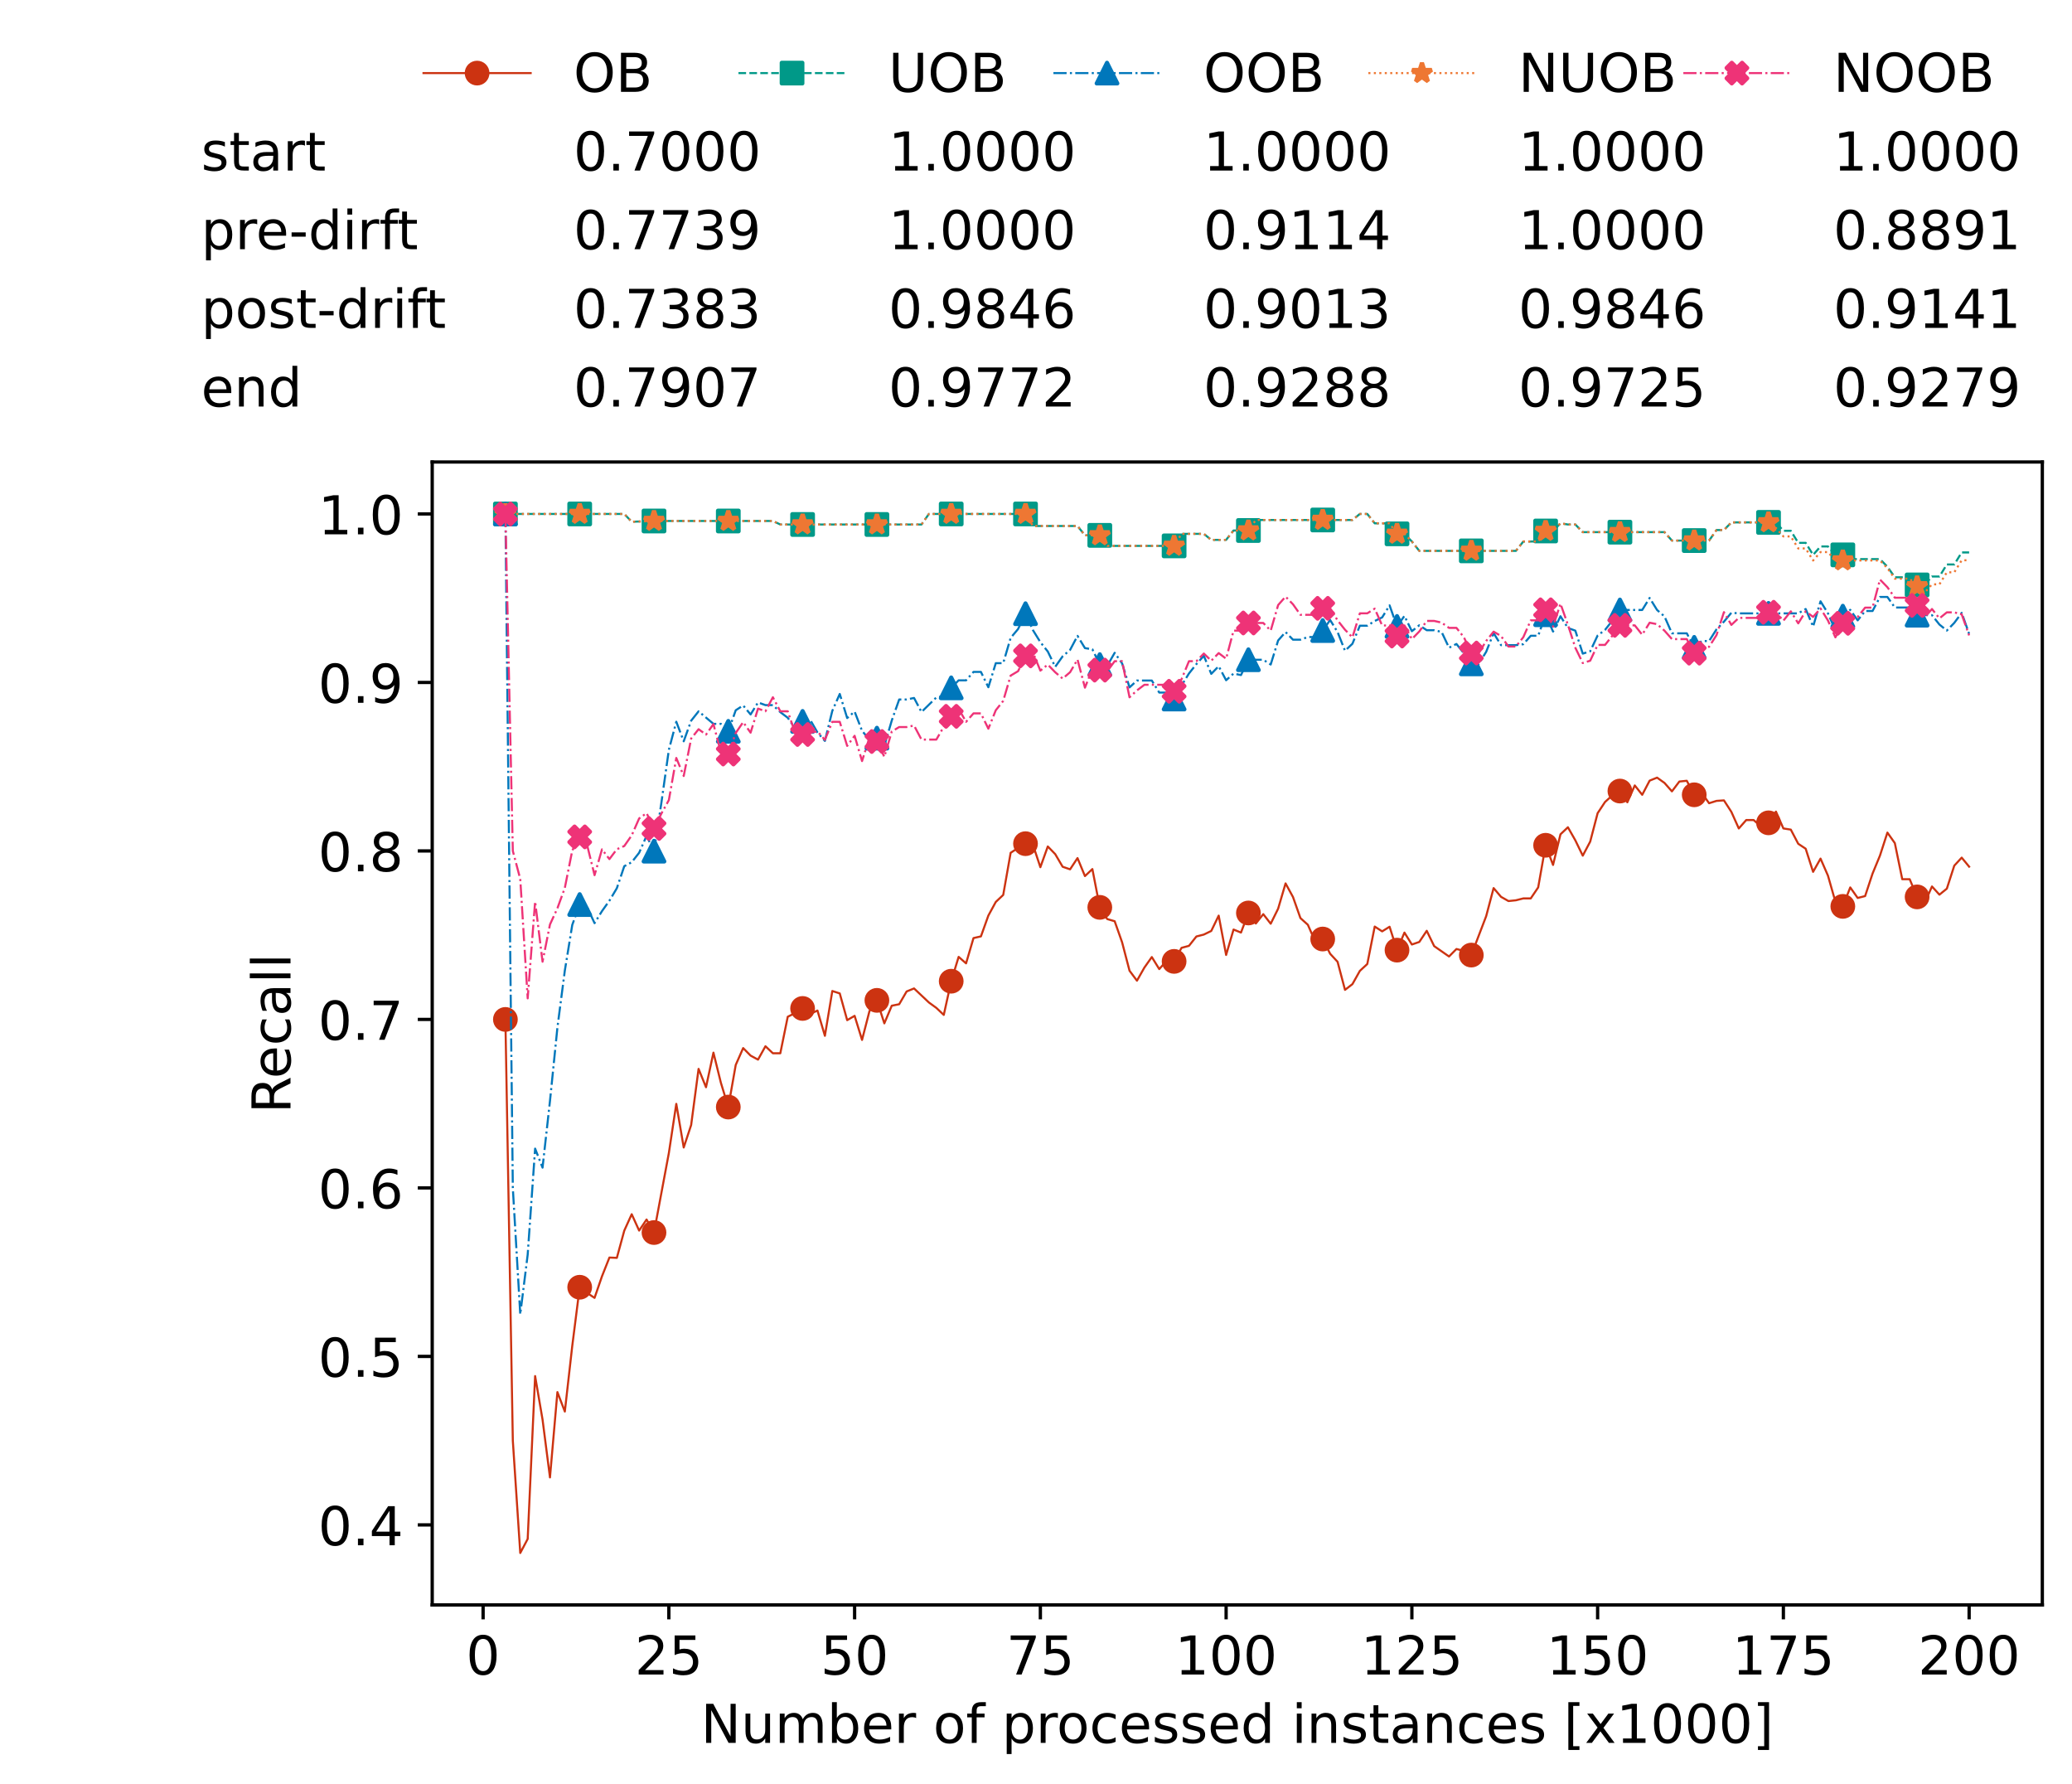 <?xml version="1.0" encoding="utf-8" standalone="no"?>
<!DOCTYPE svg PUBLIC "-//W3C//DTD SVG 1.1//EN"
  "http://www.w3.org/Graphics/SVG/1.1/DTD/svg11.dtd">
<!-- Created with matplotlib (https://matplotlib.org/) -->
<svg height="432.615pt" version="1.1" viewBox="0 0 502.65 432.615" width="502.65pt" xmlns="http://www.w3.org/2000/svg" xmlns:xlink="http://www.w3.org/1999/xlink">
 <defs>
  <style type="text/css">*{stroke-linecap:butt;stroke-linejoin:round;}</style>
 </defs>
 <g id="figure_1">
  <g id="patch_1">
   <path d="M 0 432.615 
L 502.65 432.615 
L 502.65 0 
L 0 0 
z
" style="fill:#ffffff;"/>
  </g>
  <g id="axes_1">
   <g id="patch_2">
    <path d="M 104.85 389.252 
L 495.45 389.252 
L 495.45 112.052 
L 104.85 112.052 
z
" style="fill:#ffffff;"/>
   </g>
   <g id="matplotlib.axis_1">
    <g id="xtick_1">
     <g id="line2d_1">
      <defs>
       <path d="M 0 0 
L 0 3.5 
" id="m9850fd426f" style="stroke:#000000;stroke-width:0.8;"/>
      </defs>
      <g>
       <use style="stroke:#000000;stroke-width:0.8;" x="117.197" xlink:href="#m9850fd426f" y="389.252"/>
      </g>
     </g>
     <g id="text_1">
      <!-- 0 -->
      <g transform="translate(113.061 406.13)scale(0.13 -0.13)">
       <defs>
        <path d="M 31.781 66.406 
Q 24.172 66.406 20.328 58.906 
Q 16.5 51.422 16.5 36.375 
Q 16.5 21.391 20.328 13.891 
Q 24.172 6.391 31.781 6.391 
Q 39.453 6.391 43.281 13.891 
Q 47.125 21.391 47.125 36.375 
Q 47.125 51.422 43.281 58.906 
Q 39.453 66.406 31.781 66.406 
z
M 31.781 74.219 
Q 44.047 74.219 50.516 64.516 
Q 56.984 54.828 56.984 36.375 
Q 56.984 17.969 50.516 8.266 
Q 44.047 -1.422 31.781 -1.422 
Q 19.531 -1.422 13.062 8.266 
Q 6.594 17.969 6.594 36.375 
Q 6.594 54.828 13.062 64.516 
Q 19.531 74.219 31.781 74.219 
z
" id="DejaVuSans-48"/>
       </defs>
       <use xlink:href="#DejaVuSans-48"/>
      </g>
     </g>
    </g>
    <g id="xtick_2">
     <g id="line2d_2">
      <g>
       <use style="stroke:#000000;stroke-width:0.8;" x="162.259" xlink:href="#m9850fd426f" y="389.252"/>
      </g>
     </g>
     <g id="text_2">
      <!-- 25 -->
      <g transform="translate(153.988 406.13)scale(0.13 -0.13)">
       <defs>
        <path d="M 19.188 8.297 
L 53.609 8.297 
L 53.609 0 
L 7.328 0 
L 7.328 8.297 
Q 12.938 14.109 22.625 23.891 
Q 32.328 33.688 34.812 36.531 
Q 39.547 41.844 41.422 45.531 
Q 43.312 49.219 43.312 52.781 
Q 43.312 58.594 39.234 62.25 
Q 35.156 65.922 28.609 65.922 
Q 23.969 65.922 18.812 64.312 
Q 13.672 62.703 7.812 59.422 
L 7.812 69.391 
Q 13.766 71.781 18.938 73 
Q 24.125 74.219 28.422 74.219 
Q 39.75 74.219 46.484 68.547 
Q 53.219 62.891 53.219 53.422 
Q 53.219 48.922 51.531 44.891 
Q 49.859 40.875 45.406 35.406 
Q 44.188 33.984 37.641 27.219 
Q 31.109 20.453 19.188 8.297 
z
" id="DejaVuSans-50"/>
        <path d="M 10.797 72.906 
L 49.516 72.906 
L 49.516 64.594 
L 19.828 64.594 
L 19.828 46.734 
Q 21.969 47.469 24.109 47.828 
Q 26.266 48.188 28.422 48.188 
Q 40.625 48.188 47.75 41.5 
Q 54.891 34.812 54.891 23.391 
Q 54.891 11.625 47.562 5.094 
Q 40.234 -1.422 26.906 -1.422 
Q 22.312 -1.422 17.547 -0.641 
Q 12.797 0.141 7.719 1.703 
L 7.719 11.625 
Q 12.109 9.234 16.797 8.062 
Q 21.484 6.891 26.703 6.891 
Q 35.156 6.891 40.078 11.328 
Q 45.016 15.766 45.016 23.391 
Q 45.016 31 40.078 35.438 
Q 35.156 39.891 26.703 39.891 
Q 22.75 39.891 18.812 39.016 
Q 14.891 38.141 10.797 36.281 
z
" id="DejaVuSans-53"/>
       </defs>
       <use xlink:href="#DejaVuSans-50"/>
       <use x="63.623" xlink:href="#DejaVuSans-53"/>
      </g>
     </g>
    </g>
    <g id="xtick_3">
     <g id="line2d_3">
      <g>
       <use style="stroke:#000000;stroke-width:0.8;" x="207.322" xlink:href="#m9850fd426f" y="389.252"/>
      </g>
     </g>
     <g id="text_3">
      <!-- 50 -->
      <g transform="translate(199.05 406.13)scale(0.13 -0.13)">
       <use xlink:href="#DejaVuSans-53"/>
       <use x="63.623" xlink:href="#DejaVuSans-48"/>
      </g>
     </g>
    </g>
    <g id="xtick_4">
     <g id="line2d_4">
      <g>
       <use style="stroke:#000000;stroke-width:0.8;" x="252.384" xlink:href="#m9850fd426f" y="389.252"/>
      </g>
     </g>
     <g id="text_4">
      <!-- 75 -->
      <g transform="translate(244.113 406.13)scale(0.13 -0.13)">
       <defs>
        <path d="M 8.203 72.906 
L 55.078 72.906 
L 55.078 68.703 
L 28.609 0 
L 18.312 0 
L 43.219 64.594 
L 8.203 64.594 
z
" id="DejaVuSans-55"/>
       </defs>
       <use xlink:href="#DejaVuSans-55"/>
       <use x="63.623" xlink:href="#DejaVuSans-53"/>
      </g>
     </g>
    </g>
    <g id="xtick_5">
     <g id="line2d_5">
      <g>
       <use style="stroke:#000000;stroke-width:0.8;" x="297.446" xlink:href="#m9850fd426f" y="389.252"/>
      </g>
     </g>
     <g id="text_5">
      <!-- 100 -->
      <g transform="translate(285.039 406.13)scale(0.13 -0.13)">
       <defs>
        <path d="M 12.406 8.297 
L 28.516 8.297 
L 28.516 63.922 
L 10.984 60.406 
L 10.984 69.391 
L 28.422 72.906 
L 38.281 72.906 
L 38.281 8.297 
L 54.391 8.297 
L 54.391 0 
L 12.406 0 
z
" id="DejaVuSans-49"/>
       </defs>
       <use xlink:href="#DejaVuSans-49"/>
       <use x="63.623" xlink:href="#DejaVuSans-48"/>
       <use x="127.246" xlink:href="#DejaVuSans-48"/>
      </g>
     </g>
    </g>
    <g id="xtick_6">
     <g id="line2d_6">
      <g>
       <use style="stroke:#000000;stroke-width:0.8;" x="342.509" xlink:href="#m9850fd426f" y="389.252"/>
      </g>
     </g>
     <g id="text_6">
      <!-- 125 -->
      <g transform="translate(330.102 406.13)scale(0.13 -0.13)">
       <use xlink:href="#DejaVuSans-49"/>
       <use x="63.623" xlink:href="#DejaVuSans-50"/>
       <use x="127.246" xlink:href="#DejaVuSans-53"/>
      </g>
     </g>
    </g>
    <g id="xtick_7">
     <g id="line2d_7">
      <g>
       <use style="stroke:#000000;stroke-width:0.8;" x="387.571" xlink:href="#m9850fd426f" y="389.252"/>
      </g>
     </g>
     <g id="text_7">
      <!-- 150 -->
      <g transform="translate(375.164 406.13)scale(0.13 -0.13)">
       <use xlink:href="#DejaVuSans-49"/>
       <use x="63.623" xlink:href="#DejaVuSans-53"/>
       <use x="127.246" xlink:href="#DejaVuSans-48"/>
      </g>
     </g>
    </g>
    <g id="xtick_8">
     <g id="line2d_8">
      <g>
       <use style="stroke:#000000;stroke-width:0.8;" x="432.633" xlink:href="#m9850fd426f" y="389.252"/>
      </g>
     </g>
     <g id="text_8">
      <!-- 175 -->
      <g transform="translate(420.226 406.13)scale(0.13 -0.13)">
       <use xlink:href="#DejaVuSans-49"/>
       <use x="63.623" xlink:href="#DejaVuSans-55"/>
       <use x="127.246" xlink:href="#DejaVuSans-53"/>
      </g>
     </g>
    </g>
    <g id="xtick_9">
     <g id="line2d_9">
      <g>
       <use style="stroke:#000000;stroke-width:0.8;" x="477.695" xlink:href="#m9850fd426f" y="389.252"/>
      </g>
     </g>
     <g id="text_9">
      <!-- 200 -->
      <g transform="translate(465.289 406.13)scale(0.13 -0.13)">
       <use xlink:href="#DejaVuSans-50"/>
       <use x="63.623" xlink:href="#DejaVuSans-48"/>
       <use x="127.246" xlink:href="#DejaVuSans-48"/>
      </g>
     </g>
    </g>
    <g id="text_10">
     <!-- Number of processed instances [x1000] -->
     <g transform="translate(170.025 422.711)scale(0.13 -0.13)">
      <defs>
       <path d="M 9.812 72.906 
L 23.094 72.906 
L 55.422 11.922 
L 55.422 72.906 
L 64.984 72.906 
L 64.984 0 
L 51.703 0 
L 19.391 60.984 
L 19.391 0 
L 9.812 0 
z
" id="DejaVuSans-78"/>
       <path d="M 8.5 21.578 
L 8.5 54.688 
L 17.484 54.688 
L 17.484 21.922 
Q 17.484 14.156 20.5 10.266 
Q 23.531 6.391 29.594 6.391 
Q 36.859 6.391 41.078 11.031 
Q 45.312 15.672 45.312 23.688 
L 45.312 54.688 
L 54.297 54.688 
L 54.297 0 
L 45.312 0 
L 45.312 8.406 
Q 42.047 3.422 37.719 1 
Q 33.406 -1.422 27.688 -1.422 
Q 18.266 -1.422 13.375 4.438 
Q 8.5 10.297 8.5 21.578 
z
M 31.109 56 
z
" id="DejaVuSans-117"/>
       <path d="M 52 44.188 
Q 55.375 50.25 60.062 53.125 
Q 64.75 56 71.094 56 
Q 79.641 56 84.281 50.016 
Q 88.922 44.047 88.922 33.016 
L 88.922 0 
L 79.891 0 
L 79.891 32.719 
Q 79.891 40.578 77.094 44.375 
Q 74.312 48.188 68.609 48.188 
Q 61.625 48.188 57.562 43.547 
Q 53.516 38.922 53.516 30.906 
L 53.516 0 
L 44.484 0 
L 44.484 32.719 
Q 44.484 40.625 41.703 44.406 
Q 38.922 48.188 33.109 48.188 
Q 26.219 48.188 22.156 43.531 
Q 18.109 38.875 18.109 30.906 
L 18.109 0 
L 9.078 0 
L 9.078 54.688 
L 18.109 54.688 
L 18.109 46.188 
Q 21.188 51.219 25.484 53.609 
Q 29.781 56 35.688 56 
Q 41.656 56 45.828 52.969 
Q 50 49.953 52 44.188 
z
" id="DejaVuSans-109"/>
       <path d="M 48.688 27.297 
Q 48.688 37.203 44.609 42.844 
Q 40.531 48.484 33.406 48.484 
Q 26.266 48.484 22.188 42.844 
Q 18.109 37.203 18.109 27.297 
Q 18.109 17.391 22.188 11.75 
Q 26.266 6.109 33.406 6.109 
Q 40.531 6.109 44.609 11.75 
Q 48.688 17.391 48.688 27.297 
z
M 18.109 46.391 
Q 20.953 51.266 25.266 53.625 
Q 29.594 56 35.594 56 
Q 45.562 56 51.781 48.094 
Q 58.016 40.188 58.016 27.297 
Q 58.016 14.406 51.781 6.484 
Q 45.562 -1.422 35.594 -1.422 
Q 29.594 -1.422 25.266 0.953 
Q 20.953 3.328 18.109 8.203 
L 18.109 0 
L 9.078 0 
L 9.078 75.984 
L 18.109 75.984 
z
" id="DejaVuSans-98"/>
       <path d="M 56.203 29.594 
L 56.203 25.203 
L 14.891 25.203 
Q 15.484 15.922 20.484 11.062 
Q 25.484 6.203 34.422 6.203 
Q 39.594 6.203 44.453 7.469 
Q 49.312 8.734 54.109 11.281 
L 54.109 2.781 
Q 49.266 0.734 44.188 -0.344 
Q 39.109 -1.422 33.891 -1.422 
Q 20.797 -1.422 13.156 6.188 
Q 5.516 13.812 5.516 26.812 
Q 5.516 40.234 12.766 48.109 
Q 20.016 56 32.328 56 
Q 43.359 56 49.781 48.891 
Q 56.203 41.797 56.203 29.594 
z
M 47.219 32.234 
Q 47.125 39.594 43.094 43.984 
Q 39.062 48.391 32.422 48.391 
Q 24.906 48.391 20.391 44.141 
Q 15.875 39.891 15.188 32.172 
z
" id="DejaVuSans-101"/>
       <path d="M 41.109 46.297 
Q 39.594 47.172 37.812 47.578 
Q 36.031 48 33.891 48 
Q 26.266 48 22.188 43.047 
Q 18.109 38.094 18.109 28.812 
L 18.109 0 
L 9.078 0 
L 9.078 54.688 
L 18.109 54.688 
L 18.109 46.188 
Q 20.953 51.172 25.484 53.578 
Q 30.031 56 36.531 56 
Q 37.453 56 38.578 55.875 
Q 39.703 55.766 41.062 55.516 
z
" id="DejaVuSans-114"/>
       <path id="DejaVuSans-32"/>
       <path d="M 30.609 48.391 
Q 23.391 48.391 19.188 42.75 
Q 14.984 37.109 14.984 27.297 
Q 14.984 17.484 19.156 11.844 
Q 23.344 6.203 30.609 6.203 
Q 37.797 6.203 41.984 11.859 
Q 46.188 17.531 46.188 27.297 
Q 46.188 37.016 41.984 42.703 
Q 37.797 48.391 30.609 48.391 
z
M 30.609 56 
Q 42.328 56 49.016 48.375 
Q 55.719 40.766 55.719 27.297 
Q 55.719 13.875 49.016 6.219 
Q 42.328 -1.422 30.609 -1.422 
Q 18.844 -1.422 12.172 6.219 
Q 5.516 13.875 5.516 27.297 
Q 5.516 40.766 12.172 48.375 
Q 18.844 56 30.609 56 
z
" id="DejaVuSans-111"/>
       <path d="M 37.109 75.984 
L 37.109 68.5 
L 28.516 68.5 
Q 23.688 68.5 21.797 66.547 
Q 19.922 64.594 19.922 59.516 
L 19.922 54.688 
L 34.719 54.688 
L 34.719 47.703 
L 19.922 47.703 
L 19.922 0 
L 10.891 0 
L 10.891 47.703 
L 2.297 47.703 
L 2.297 54.688 
L 10.891 54.688 
L 10.891 58.5 
Q 10.891 67.625 15.141 71.797 
Q 19.391 75.984 28.609 75.984 
z
" id="DejaVuSans-102"/>
       <path d="M 18.109 8.203 
L 18.109 -20.797 
L 9.078 -20.797 
L 9.078 54.688 
L 18.109 54.688 
L 18.109 46.391 
Q 20.953 51.266 25.266 53.625 
Q 29.594 56 35.594 56 
Q 45.562 56 51.781 48.094 
Q 58.016 40.188 58.016 27.297 
Q 58.016 14.406 51.781 6.484 
Q 45.562 -1.422 35.594 -1.422 
Q 29.594 -1.422 25.266 0.953 
Q 20.953 3.328 18.109 8.203 
z
M 48.688 27.297 
Q 48.688 37.203 44.609 42.844 
Q 40.531 48.484 33.406 48.484 
Q 26.266 48.484 22.188 42.844 
Q 18.109 37.203 18.109 27.297 
Q 18.109 17.391 22.188 11.75 
Q 26.266 6.109 33.406 6.109 
Q 40.531 6.109 44.609 11.75 
Q 48.688 17.391 48.688 27.297 
z
" id="DejaVuSans-112"/>
       <path d="M 48.781 52.594 
L 48.781 44.188 
Q 44.969 46.297 41.141 47.344 
Q 37.312 48.391 33.406 48.391 
Q 24.656 48.391 19.812 42.844 
Q 14.984 37.312 14.984 27.297 
Q 14.984 17.281 19.812 11.734 
Q 24.656 6.203 33.406 6.203 
Q 37.312 6.203 41.141 7.25 
Q 44.969 8.297 48.781 10.406 
L 48.781 2.094 
Q 45.016 0.344 40.984 -0.531 
Q 36.969 -1.422 32.422 -1.422 
Q 20.062 -1.422 12.781 6.344 
Q 5.516 14.109 5.516 27.297 
Q 5.516 40.672 12.859 48.328 
Q 20.219 56 33.016 56 
Q 37.156 56 41.109 55.141 
Q 45.062 54.297 48.781 52.594 
z
" id="DejaVuSans-99"/>
       <path d="M 44.281 53.078 
L 44.281 44.578 
Q 40.484 46.531 36.375 47.5 
Q 32.281 48.484 27.875 48.484 
Q 21.188 48.484 17.844 46.438 
Q 14.5 44.391 14.5 40.281 
Q 14.5 37.156 16.891 35.375 
Q 19.281 33.594 26.516 31.984 
L 29.594 31.297 
Q 39.156 29.25 43.188 25.516 
Q 47.219 21.781 47.219 15.094 
Q 47.219 7.469 41.188 3.016 
Q 35.156 -1.422 24.609 -1.422 
Q 20.219 -1.422 15.453 -0.562 
Q 10.688 0.297 5.422 2 
L 5.422 11.281 
Q 10.406 8.688 15.234 7.391 
Q 20.062 6.109 24.812 6.109 
Q 31.156 6.109 34.562 8.281 
Q 37.984 10.453 37.984 14.406 
Q 37.984 18.062 35.516 20.016 
Q 33.062 21.969 24.703 23.781 
L 21.578 24.516 
Q 13.234 26.266 9.516 29.906 
Q 5.812 33.547 5.812 39.891 
Q 5.812 47.609 11.281 51.797 
Q 16.75 56 26.812 56 
Q 31.781 56 36.172 55.266 
Q 40.578 54.547 44.281 53.078 
z
" id="DejaVuSans-115"/>
       <path d="M 45.406 46.391 
L 45.406 75.984 
L 54.391 75.984 
L 54.391 0 
L 45.406 0 
L 45.406 8.203 
Q 42.578 3.328 38.25 0.953 
Q 33.938 -1.422 27.875 -1.422 
Q 17.969 -1.422 11.734 6.484 
Q 5.516 14.406 5.516 27.297 
Q 5.516 40.188 11.734 48.094 
Q 17.969 56 27.875 56 
Q 33.938 56 38.25 53.625 
Q 42.578 51.266 45.406 46.391 
z
M 14.797 27.297 
Q 14.797 17.391 18.875 11.75 
Q 22.953 6.109 30.078 6.109 
Q 37.203 6.109 41.297 11.75 
Q 45.406 17.391 45.406 27.297 
Q 45.406 37.203 41.297 42.844 
Q 37.203 48.484 30.078 48.484 
Q 22.953 48.484 18.875 42.844 
Q 14.797 37.203 14.797 27.297 
z
" id="DejaVuSans-100"/>
       <path d="M 9.422 54.688 
L 18.406 54.688 
L 18.406 0 
L 9.422 0 
z
M 9.422 75.984 
L 18.406 75.984 
L 18.406 64.594 
L 9.422 64.594 
z
" id="DejaVuSans-105"/>
       <path d="M 54.891 33.016 
L 54.891 0 
L 45.906 0 
L 45.906 32.719 
Q 45.906 40.484 42.875 44.328 
Q 39.844 48.188 33.797 48.188 
Q 26.516 48.188 22.312 43.547 
Q 18.109 38.922 18.109 30.906 
L 18.109 0 
L 9.078 0 
L 9.078 54.688 
L 18.109 54.688 
L 18.109 46.188 
Q 21.344 51.125 25.703 53.562 
Q 30.078 56 35.797 56 
Q 45.219 56 50.047 50.172 
Q 54.891 44.344 54.891 33.016 
z
" id="DejaVuSans-110"/>
       <path d="M 18.312 70.219 
L 18.312 54.688 
L 36.812 54.688 
L 36.812 47.703 
L 18.312 47.703 
L 18.312 18.016 
Q 18.312 11.328 20.141 9.422 
Q 21.969 7.516 27.594 7.516 
L 36.812 7.516 
L 36.812 0 
L 27.594 0 
Q 17.188 0 13.234 3.875 
Q 9.281 7.766 9.281 18.016 
L 9.281 47.703 
L 2.688 47.703 
L 2.688 54.688 
L 9.281 54.688 
L 9.281 70.219 
z
" id="DejaVuSans-116"/>
       <path d="M 34.281 27.484 
Q 23.391 27.484 19.188 25 
Q 14.984 22.516 14.984 16.5 
Q 14.984 11.719 18.141 8.906 
Q 21.297 6.109 26.703 6.109 
Q 34.188 6.109 38.703 11.406 
Q 43.219 16.703 43.219 25.484 
L 43.219 27.484 
z
M 52.203 31.203 
L 52.203 0 
L 43.219 0 
L 43.219 8.297 
Q 40.141 3.328 35.547 0.953 
Q 30.953 -1.422 24.312 -1.422 
Q 15.922 -1.422 10.953 3.297 
Q 6 8.016 6 15.922 
Q 6 25.141 12.172 29.828 
Q 18.359 34.516 30.609 34.516 
L 43.219 34.516 
L 43.219 35.406 
Q 43.219 41.609 39.141 45 
Q 35.062 48.391 27.688 48.391 
Q 23 48.391 18.547 47.266 
Q 14.109 46.141 10.016 43.891 
L 10.016 52.203 
Q 14.938 54.109 19.578 55.047 
Q 24.219 56 28.609 56 
Q 40.484 56 46.344 49.844 
Q 52.203 43.703 52.203 31.203 
z
" id="DejaVuSans-97"/>
       <path d="M 8.594 75.984 
L 29.297 75.984 
L 29.297 69 
L 17.578 69 
L 17.578 -6.203 
L 29.297 -6.203 
L 29.297 -13.188 
L 8.594 -13.188 
z
" id="DejaVuSans-91"/>
       <path d="M 54.891 54.688 
L 35.109 28.078 
L 55.906 0 
L 45.312 0 
L 29.391 21.484 
L 13.484 0 
L 2.875 0 
L 24.125 28.609 
L 4.688 54.688 
L 15.281 54.688 
L 29.781 35.203 
L 44.281 54.688 
z
" id="DejaVuSans-120"/>
       <path d="M 30.422 75.984 
L 30.422 -13.188 
L 9.719 -13.188 
L 9.719 -6.203 
L 21.391 -6.203 
L 21.391 69 
L 9.719 69 
L 9.719 75.984 
z
" id="DejaVuSans-93"/>
      </defs>
      <use xlink:href="#DejaVuSans-78"/>
      <use x="74.805" xlink:href="#DejaVuSans-117"/>
      <use x="138.184" xlink:href="#DejaVuSans-109"/>
      <use x="235.596" xlink:href="#DejaVuSans-98"/>
      <use x="299.072" xlink:href="#DejaVuSans-101"/>
      <use x="360.596" xlink:href="#DejaVuSans-114"/>
      <use x="401.709" xlink:href="#DejaVuSans-32"/>
      <use x="433.496" xlink:href="#DejaVuSans-111"/>
      <use x="494.678" xlink:href="#DejaVuSans-102"/>
      <use x="529.883" xlink:href="#DejaVuSans-32"/>
      <use x="561.67" xlink:href="#DejaVuSans-112"/>
      <use x="625.146" xlink:href="#DejaVuSans-114"/>
      <use x="664.01" xlink:href="#DejaVuSans-111"/>
      <use x="725.191" xlink:href="#DejaVuSans-99"/>
      <use x="780.172" xlink:href="#DejaVuSans-101"/>
      <use x="841.695" xlink:href="#DejaVuSans-115"/>
      <use x="893.795" xlink:href="#DejaVuSans-115"/>
      <use x="945.895" xlink:href="#DejaVuSans-101"/>
      <use x="1007.418" xlink:href="#DejaVuSans-100"/>
      <use x="1070.895" xlink:href="#DejaVuSans-32"/>
      <use x="1102.682" xlink:href="#DejaVuSans-105"/>
      <use x="1130.465" xlink:href="#DejaVuSans-110"/>
      <use x="1193.844" xlink:href="#DejaVuSans-115"/>
      <use x="1245.943" xlink:href="#DejaVuSans-116"/>
      <use x="1285.152" xlink:href="#DejaVuSans-97"/>
      <use x="1346.432" xlink:href="#DejaVuSans-110"/>
      <use x="1409.811" xlink:href="#DejaVuSans-99"/>
      <use x="1464.791" xlink:href="#DejaVuSans-101"/>
      <use x="1526.314" xlink:href="#DejaVuSans-115"/>
      <use x="1578.414" xlink:href="#DejaVuSans-32"/>
      <use x="1610.201" xlink:href="#DejaVuSans-91"/>
      <use x="1649.215" xlink:href="#DejaVuSans-120"/>
      <use x="1708.395" xlink:href="#DejaVuSans-49"/>
      <use x="1772.018" xlink:href="#DejaVuSans-48"/>
      <use x="1835.641" xlink:href="#DejaVuSans-48"/>
      <use x="1899.264" xlink:href="#DejaVuSans-48"/>
      <use x="1962.887" xlink:href="#DejaVuSans-93"/>
     </g>
    </g>
   </g>
   <g id="matplotlib.axis_2">
    <g id="ytick_1">
     <g id="line2d_10">
      <defs>
       <path d="M 0 0 
L -3.5 0 
" id="m0ece501e0d" style="stroke:#000000;stroke-width:0.8;"/>
      </defs>
      <g>
       <use style="stroke:#000000;stroke-width:0.8;" x="104.85" xlink:href="#m0ece501e0d" y="369.841"/>
      </g>
     </g>
     <g id="text_11">
      <!-- 0.4 -->
      <g transform="translate(77.176 374.78)scale(0.13 -0.13)">
       <defs>
        <path d="M 10.688 12.406 
L 21 12.406 
L 21 0 
L 10.688 0 
z
" id="DejaVuSans-46"/>
        <path d="M 37.797 64.312 
L 12.891 25.391 
L 37.797 25.391 
z
M 35.203 72.906 
L 47.609 72.906 
L 47.609 25.391 
L 58.016 25.391 
L 58.016 17.188 
L 47.609 17.188 
L 47.609 0 
L 37.797 0 
L 37.797 17.188 
L 4.891 17.188 
L 4.891 26.703 
z
" id="DejaVuSans-52"/>
       </defs>
       <use xlink:href="#DejaVuSans-48"/>
       <use x="63.623" xlink:href="#DejaVuSans-46"/>
       <use x="95.41" xlink:href="#DejaVuSans-52"/>
      </g>
     </g>
    </g>
    <g id="ytick_2">
     <g id="line2d_11">
      <g>
       <use style="stroke:#000000;stroke-width:0.8;" x="104.85" xlink:href="#m0ece501e0d" y="328.976"/>
      </g>
     </g>
     <g id="text_12">
      <!-- 0.5 -->
      <g transform="translate(77.176 333.915)scale(0.13 -0.13)">
       <use xlink:href="#DejaVuSans-48"/>
       <use x="63.623" xlink:href="#DejaVuSans-46"/>
       <use x="95.41" xlink:href="#DejaVuSans-53"/>
      </g>
     </g>
    </g>
    <g id="ytick_3">
     <g id="line2d_12">
      <g>
       <use style="stroke:#000000;stroke-width:0.8;" x="104.85" xlink:href="#m0ece501e0d" y="288.111"/>
      </g>
     </g>
     <g id="text_13">
      <!-- 0.6 -->
      <g transform="translate(77.176 293.05)scale(0.13 -0.13)">
       <defs>
        <path d="M 33.016 40.375 
Q 26.375 40.375 22.484 35.828 
Q 18.609 31.297 18.609 23.391 
Q 18.609 15.531 22.484 10.953 
Q 26.375 6.391 33.016 6.391 
Q 39.656 6.391 43.531 10.953 
Q 47.406 15.531 47.406 23.391 
Q 47.406 31.297 43.531 35.828 
Q 39.656 40.375 33.016 40.375 
z
M 52.594 71.297 
L 52.594 62.312 
Q 48.875 64.062 45.094 64.984 
Q 41.312 65.922 37.594 65.922 
Q 27.828 65.922 22.672 59.328 
Q 17.531 52.734 16.797 39.406 
Q 19.672 43.656 24.016 45.922 
Q 28.375 48.188 33.594 48.188 
Q 44.578 48.188 50.953 41.516 
Q 57.328 34.859 57.328 23.391 
Q 57.328 12.156 50.688 5.359 
Q 44.047 -1.422 33.016 -1.422 
Q 20.359 -1.422 13.672 8.266 
Q 6.984 17.969 6.984 36.375 
Q 6.984 53.656 15.188 63.938 
Q 23.391 74.219 37.203 74.219 
Q 40.922 74.219 44.703 73.484 
Q 48.484 72.75 52.594 71.297 
z
" id="DejaVuSans-54"/>
       </defs>
       <use xlink:href="#DejaVuSans-48"/>
       <use x="63.623" xlink:href="#DejaVuSans-46"/>
       <use x="95.41" xlink:href="#DejaVuSans-54"/>
      </g>
     </g>
    </g>
    <g id="ytick_4">
     <g id="line2d_13">
      <g>
       <use style="stroke:#000000;stroke-width:0.8;" x="104.85" xlink:href="#m0ece501e0d" y="247.246"/>
      </g>
     </g>
     <g id="text_14">
      <!-- 0.7 -->
      <g transform="translate(77.176 252.185)scale(0.13 -0.13)">
       <use xlink:href="#DejaVuSans-48"/>
       <use x="63.623" xlink:href="#DejaVuSans-46"/>
       <use x="95.41" xlink:href="#DejaVuSans-55"/>
      </g>
     </g>
    </g>
    <g id="ytick_5">
     <g id="line2d_14">
      <g>
       <use style="stroke:#000000;stroke-width:0.8;" x="104.85" xlink:href="#m0ece501e0d" y="206.382"/>
      </g>
     </g>
     <g id="text_15">
      <!-- 0.8 -->
      <g transform="translate(77.176 211.321)scale(0.13 -0.13)">
       <defs>
        <path d="M 31.781 34.625 
Q 24.75 34.625 20.719 30.859 
Q 16.703 27.094 16.703 20.516 
Q 16.703 13.922 20.719 10.156 
Q 24.75 6.391 31.781 6.391 
Q 38.812 6.391 42.859 10.172 
Q 46.922 13.969 46.922 20.516 
Q 46.922 27.094 42.891 30.859 
Q 38.875 34.625 31.781 34.625 
z
M 21.922 38.812 
Q 15.578 40.375 12.031 44.719 
Q 8.5 49.078 8.5 55.328 
Q 8.5 64.062 14.719 69.141 
Q 20.953 74.219 31.781 74.219 
Q 42.672 74.219 48.875 69.141 
Q 55.078 64.062 55.078 55.328 
Q 55.078 49.078 51.531 44.719 
Q 48 40.375 41.703 38.812 
Q 48.828 37.156 52.797 32.312 
Q 56.781 27.484 56.781 20.516 
Q 56.781 9.906 50.312 4.234 
Q 43.844 -1.422 31.781 -1.422 
Q 19.734 -1.422 13.25 4.234 
Q 6.781 9.906 6.781 20.516 
Q 6.781 27.484 10.781 32.312 
Q 14.797 37.156 21.922 38.812 
z
M 18.312 54.391 
Q 18.312 48.734 21.844 45.562 
Q 25.391 42.391 31.781 42.391 
Q 38.141 42.391 41.719 45.562 
Q 45.312 48.734 45.312 54.391 
Q 45.312 60.062 41.719 63.234 
Q 38.141 66.406 31.781 66.406 
Q 25.391 66.406 21.844 63.234 
Q 18.312 60.062 18.312 54.391 
z
" id="DejaVuSans-56"/>
       </defs>
       <use xlink:href="#DejaVuSans-48"/>
       <use x="63.623" xlink:href="#DejaVuSans-46"/>
       <use x="95.41" xlink:href="#DejaVuSans-56"/>
      </g>
     </g>
    </g>
    <g id="ytick_6">
     <g id="line2d_15">
      <g>
       <use style="stroke:#000000;stroke-width:0.8;" x="104.85" xlink:href="#m0ece501e0d" y="165.517"/>
      </g>
     </g>
     <g id="text_16">
      <!-- 0.9 -->
      <g transform="translate(77.176 170.456)scale(0.13 -0.13)">
       <defs>
        <path d="M 10.984 1.516 
L 10.984 10.5 
Q 14.703 8.734 18.5 7.812 
Q 22.312 6.891 25.984 6.891 
Q 35.75 6.891 40.891 13.453 
Q 46.047 20.016 46.781 33.406 
Q 43.953 29.203 39.594 26.953 
Q 35.25 24.703 29.984 24.703 
Q 19.047 24.703 12.672 31.312 
Q 6.297 37.938 6.297 49.422 
Q 6.297 60.641 12.938 67.422 
Q 19.578 74.219 30.609 74.219 
Q 43.266 74.219 49.922 64.516 
Q 56.594 54.828 56.594 36.375 
Q 56.594 19.141 48.406 8.859 
Q 40.234 -1.422 26.422 -1.422 
Q 22.703 -1.422 18.891 -0.688 
Q 15.094 0.047 10.984 1.516 
z
M 30.609 32.422 
Q 37.25 32.422 41.125 36.953 
Q 45.016 41.5 45.016 49.422 
Q 45.016 57.281 41.125 61.844 
Q 37.25 66.406 30.609 66.406 
Q 23.969 66.406 20.094 61.844 
Q 16.219 57.281 16.219 49.422 
Q 16.219 41.5 20.094 36.953 
Q 23.969 32.422 30.609 32.422 
z
" id="DejaVuSans-57"/>
       </defs>
       <use xlink:href="#DejaVuSans-48"/>
       <use x="63.623" xlink:href="#DejaVuSans-46"/>
       <use x="95.41" xlink:href="#DejaVuSans-57"/>
      </g>
     </g>
    </g>
    <g id="ytick_7">
     <g id="line2d_16">
      <g>
       <use style="stroke:#000000;stroke-width:0.8;" x="104.85" xlink:href="#m0ece501e0d" y="124.652"/>
      </g>
     </g>
     <g id="text_17">
      <!-- 1.0 -->
      <g transform="translate(77.176 129.591)scale(0.13 -0.13)">
       <use xlink:href="#DejaVuSans-49"/>
       <use x="63.623" xlink:href="#DejaVuSans-46"/>
       <use x="95.41" xlink:href="#DejaVuSans-48"/>
      </g>
     </g>
    </g>
    <g id="text_18">
     <!-- Recall -->
     <g transform="translate(70.472 270.044)rotate(-90)scale(0.13 -0.13)">
      <defs>
       <path d="M 44.391 34.188 
Q 47.562 33.109 50.562 29.594 
Q 53.562 26.078 56.594 19.922 
L 66.609 0 
L 56 0 
L 46.688 18.703 
Q 43.062 26.031 39.672 28.422 
Q 36.281 30.812 30.422 30.812 
L 19.672 30.812 
L 19.672 0 
L 9.812 0 
L 9.812 72.906 
L 32.078 72.906 
Q 44.578 72.906 50.734 67.672 
Q 56.891 62.453 56.891 51.906 
Q 56.891 45.016 53.688 40.469 
Q 50.484 35.938 44.391 34.188 
z
M 19.672 64.797 
L 19.672 38.922 
L 32.078 38.922 
Q 39.203 38.922 42.844 42.219 
Q 46.484 45.516 46.484 51.906 
Q 46.484 58.297 42.844 61.547 
Q 39.203 64.797 32.078 64.797 
z
" id="DejaVuSans-82"/>
       <path d="M 9.422 75.984 
L 18.406 75.984 
L 18.406 0 
L 9.422 0 
z
" id="DejaVuSans-108"/>
      </defs>
      <use xlink:href="#DejaVuSans-82"/>
      <use x="64.982" xlink:href="#DejaVuSans-101"/>
      <use x="126.506" xlink:href="#DejaVuSans-99"/>
      <use x="181.486" xlink:href="#DejaVuSans-97"/>
      <use x="242.766" xlink:href="#DejaVuSans-108"/>
      <use x="270.549" xlink:href="#DejaVuSans-108"/>
     </g>
    </g>
   </g>
   <g id="line2d_17"/>
   <g id="line2d_18"/>
   <g id="line2d_19"/>
   <g id="line2d_20"/>
   <g id="line2d_21"/>
   <g id="line2d_22">
    <path clip-path="url(#pc81b53847f)" d="M 122.605 247.246 
L 124.407 349.409 
L 126.21 376.652 
L 128.012 373.246 
L 129.815 333.744 
L 131.617 344.3 
L 133.419 358.327 
L 135.222 337.632 
L 137.024 342.346 
L 138.827 326.414 
L 140.629 312.2 
L 142.432 313.598 
L 144.234 314.781 
L 146.037 309.54 
L 147.839 304.998 
L 149.642 305.077 
L 151.444 298.471 
L 153.247 294.49 
L 155.049 298.456 
L 156.852 295.775 
L 158.654 298.933 
L 162.259 279.646 
L 164.062 267.727 
L 165.864 278.308 
L 167.667 272.859 
L 169.469 259.238 
L 171.272 263.691 
L 173.074 255.299 
L 174.877 262.596 
L 176.679 268.499 
L 178.482 258.283 
L 180.284 254.196 
L 182.087 256.02 
L 183.889 256.993 
L 185.692 253.75 
L 187.494 255.453 
L 189.297 255.453 
L 191.099 246.599 
L 192.902 245.697 
L 194.704 244.583 
L 196.507 245.945 
L 198.309 245.088 
L 200.112 251.218 
L 201.914 240.353 
L 203.717 240.936 
L 205.519 247.423 
L 207.322 246.375 
L 209.124 252.213 
L 210.927 245.223 
L 212.729 242.622 
L 214.532 248.195 
L 216.334 243.923 
L 218.137 243.558 
L 219.939 240.462 
L 221.742 239.732 
L 225.347 243.138 
L 227.149 244.447 
L 228.952 246.15 
L 230.754 237.977 
L 232.557 232.074 
L 234.359 233.646 
L 236.162 227.516 
L 237.964 227.104 
L 239.767 222.062 
L 241.569 218.754 
L 243.372 217.051 
L 245.174 206.835 
L 246.976 205.652 
L 248.779 204.62 
L 250.581 204.885 
L 252.384 210.325 
L 254.186 205.298 
L 255.989 207.156 
L 257.791 210.22 
L 259.594 210.84 
L 261.396 208.115 
L 263.199 212.481 
L 265.001 210.779 
L 266.804 220.066 
L 268.606 222.904 
L 270.409 223.428 
L 272.211 228.536 
L 274.014 235.435 
L 275.816 237.85 
L 277.619 234.671 
L 279.421 232.117 
L 281.224 235.036 
L 283.026 232.993 
L 284.829 233.168 
L 286.631 229.884 
L 288.434 229.397 
L 290.236 227.127 
L 292.039 226.663 
L 293.841 225.787 
L 295.644 222.072 
L 297.446 231.607 
L 299.249 225.445 
L 301.051 226.175 
L 302.854 221.428 
L 304.656 223.982 
L 306.459 221.712 
L 308.261 224.034 
L 310.064 220.385 
L 311.866 214.255 
L 313.669 217.557 
L 315.471 222.666 
L 317.274 224.287 
L 319.076 228.374 
L 320.879 227.745 
L 322.681 231.321 
L 324.484 233.267 
L 326.286 240.077 
L 328.089 238.684 
L 329.891 235.473 
L 331.694 233.802 
L 333.496 224.721 
L 335.299 225.888 
L 337.101 224.766 
L 338.904 230.441 
L 340.706 226.184 
L 342.509 229.074 
L 344.311 228.455 
L 346.114 225.75 
L 347.916 229.465 
L 351.521 231.981 
L 353.324 230.165 
L 355.126 230.619 
L 356.928 231.64 
L 360.533 222.202 
L 362.336 215.392 
L 364.138 217.514 
L 365.941 218.536 
L 367.743 218.35 
L 369.546 217.896 
L 371.348 217.896 
L 373.151 215.224 
L 374.953 205.008 
L 376.756 209.776 
L 378.558 202.346 
L 380.361 200.643 
L 382.163 203.812 
L 383.966 207.527 
L 385.768 204.121 
L 387.571 197.225 
L 389.373 194.501 
L 391.176 192.879 
L 392.978 191.858 
L 394.781 194.582 
L 396.583 190.496 
L 398.386 192.766 
L 400.188 189.332 
L 401.991 188.602 
L 403.793 189.888 
L 405.596 191.931 
L 407.398 189.547 
L 409.201 189.362 
L 411.003 192.767 
L 412.806 192.256 
L 414.608 194.81 
L 416.411 194.243 
L 418.213 194.119 
L 420.016 196.905 
L 421.818 200.93 
L 423.621 198.887 
L 425.423 198.887 
L 427.226 200.508 
L 429.028 199.565 
L 430.831 196.841 
L 432.633 200.927 
L 434.436 201.211 
L 436.238 204.645 
L 438.041 205.839 
L 439.843 211.453 
L 441.646 208.242 
L 443.448 212.377 
L 445.251 218.692 
L 447.053 219.827 
L 448.856 215.23 
L 450.658 217.784 
L 452.461 217.33 
L 454.263 211.882 
L 456.066 207.503 
L 457.868 201.931 
L 459.671 204.485 
L 461.473 213.241 
L 463.276 213.241 
L 465.078 217.528 
L 466.881 219.085 
L 468.683 214.998 
L 470.485 216.985 
L 472.288 215.525 
L 474.09 209.953 
L 475.893 208.007 
L 477.695 210.196 
L 477.695 210.196 
" style="fill:none;stroke:#cc3311;stroke-linecap:square;stroke-width:0.5;"/>
    <defs>
     <path d="M 0 2.5 
C 0.663 2.5 1.299 2.237 1.768 1.768 
C 2.237 1.299 2.5 0.663 2.5 0 
C 2.5 -0.663 2.237 -1.299 1.768 -1.768 
C 1.299 -2.237 0.663 -2.5 0 -2.5 
C -0.663 -2.5 -1.299 -2.237 -1.768 -1.768 
C -2.237 -1.299 -2.5 -0.663 -2.5 0 
C -2.5 0.663 -2.237 1.299 -1.768 1.768 
C -1.299 2.237 -0.663 2.5 0 2.5 
z
" id="m81f3f714c8" style="stroke:#cc3311;"/>
    </defs>
    <g clip-path="url(#pc81b53847f)">
     <use style="fill:#cc3311;stroke:#cc3311;" x="122.605" xlink:href="#m81f3f714c8" y="247.246"/>
     <use style="fill:#cc3311;stroke:#cc3311;" x="140.629" xlink:href="#m81f3f714c8" y="312.2"/>
     <use style="fill:#cc3311;stroke:#cc3311;" x="158.654" xlink:href="#m81f3f714c8" y="298.933"/>
     <use style="fill:#cc3311;stroke:#cc3311;" x="176.679" xlink:href="#m81f3f714c8" y="268.499"/>
     <use style="fill:#cc3311;stroke:#cc3311;" x="194.704" xlink:href="#m81f3f714c8" y="244.583"/>
     <use style="fill:#cc3311;stroke:#cc3311;" x="212.729" xlink:href="#m81f3f714c8" y="242.622"/>
     <use style="fill:#cc3311;stroke:#cc3311;" x="230.754" xlink:href="#m81f3f714c8" y="237.977"/>
     <use style="fill:#cc3311;stroke:#cc3311;" x="248.779" xlink:href="#m81f3f714c8" y="204.62"/>
     <use style="fill:#cc3311;stroke:#cc3311;" x="266.804" xlink:href="#m81f3f714c8" y="220.066"/>
     <use style="fill:#cc3311;stroke:#cc3311;" x="284.829" xlink:href="#m81f3f714c8" y="233.168"/>
     <use style="fill:#cc3311;stroke:#cc3311;" x="302.854" xlink:href="#m81f3f714c8" y="221.428"/>
     <use style="fill:#cc3311;stroke:#cc3311;" x="320.879" xlink:href="#m81f3f714c8" y="227.745"/>
     <use style="fill:#cc3311;stroke:#cc3311;" x="338.904" xlink:href="#m81f3f714c8" y="230.441"/>
     <use style="fill:#cc3311;stroke:#cc3311;" x="356.928" xlink:href="#m81f3f714c8" y="231.64"/>
     <use style="fill:#cc3311;stroke:#cc3311;" x="374.953" xlink:href="#m81f3f714c8" y="205.008"/>
     <use style="fill:#cc3311;stroke:#cc3311;" x="392.978" xlink:href="#m81f3f714c8" y="191.858"/>
     <use style="fill:#cc3311;stroke:#cc3311;" x="411.003" xlink:href="#m81f3f714c8" y="192.767"/>
     <use style="fill:#cc3311;stroke:#cc3311;" x="429.028" xlink:href="#m81f3f714c8" y="199.565"/>
     <use style="fill:#cc3311;stroke:#cc3311;" x="447.053" xlink:href="#m81f3f714c8" y="219.827"/>
     <use style="fill:#cc3311;stroke:#cc3311;" x="465.078" xlink:href="#m81f3f714c8" y="217.528"/>
    </g>
   </g>
   <g id="line2d_23"/>
   <g id="line2d_24"/>
   <g id="line2d_25"/>
   <g id="line2d_26"/>
   <g id="line2d_27">
    <path clip-path="url(#pc81b53847f)" d="M 122.605 124.652 
L 151.444 124.652 
L 153.247 126.544 
L 158.654 126.355 
L 187.494 126.355 
L 189.297 127.206 
L 223.544 127.206 
L 225.347 124.652 
L 248.779 124.652 
L 250.581 127.571 
L 261.396 127.571 
L 263.199 129.841 
L 266.804 129.841 
L 268.606 132.395 
L 284.829 132.395 
L 286.631 129.476 
L 292.039 129.476 
L 293.841 130.936 
L 297.446 130.936 
L 299.249 128.665 
L 302.854 128.665 
L 304.656 126.111 
L 328.089 126.111 
L 329.891 124.652 
L 331.694 124.652 
L 333.496 126.922 
L 337.101 126.922 
L 338.904 129.476 
L 340.706 129.476 
L 342.509 131.334 
L 344.311 133.604 
L 367.743 133.604 
L 369.546 131.334 
L 373.151 131.334 
L 374.953 128.78 
L 376.756 128.78 
L 378.558 126.922 
L 380.361 127.206 
L 382.163 127.206 
L 383.966 129.063 
L 403.793 129.063 
L 405.596 131.107 
L 414.608 131.107 
L 416.411 128.553 
L 418.213 128.553 
L 420.016 126.695 
L 430.831 126.695 
L 432.633 128.738 
L 434.436 128.738 
L 436.238 131.657 
L 438.041 131.657 
L 439.843 134.576 
L 441.646 132.533 
L 443.448 132.533 
L 445.251 134.576 
L 447.053 134.576 
L 448.856 135.598 
L 456.066 135.598 
L 457.868 137.455 
L 459.671 140.009 
L 463.276 140.009 
L 465.078 141.867 
L 466.881 141.867 
L 468.683 139.824 
L 470.485 139.824 
L 472.288 136.905 
L 474.09 136.905 
L 475.893 133.986 
L 477.695 133.986 
L 477.695 133.986 
" style="fill:none;stroke:#009988;stroke-dasharray:1.85,0.8;stroke-dashoffset:0;stroke-width:0.5;"/>
    <defs>
     <path d="M -2.5 2.5 
L 2.5 2.5 
L 2.5 -2.5 
L -2.5 -2.5 
z
" id="ma8c303220a" style="stroke:#009988;stroke-linejoin:miter;"/>
    </defs>
    <g clip-path="url(#pc81b53847f)">
     <use style="fill:#009988;stroke:#009988;stroke-linejoin:miter;" x="122.605" xlink:href="#ma8c303220a" y="124.652"/>
     <use style="fill:#009988;stroke:#009988;stroke-linejoin:miter;" x="140.629" xlink:href="#ma8c303220a" y="124.652"/>
     <use style="fill:#009988;stroke:#009988;stroke-linejoin:miter;" x="158.654" xlink:href="#ma8c303220a" y="126.355"/>
     <use style="fill:#009988;stroke:#009988;stroke-linejoin:miter;" x="176.679" xlink:href="#ma8c303220a" y="126.355"/>
     <use style="fill:#009988;stroke:#009988;stroke-linejoin:miter;" x="194.704" xlink:href="#ma8c303220a" y="127.206"/>
     <use style="fill:#009988;stroke:#009988;stroke-linejoin:miter;" x="212.729" xlink:href="#ma8c303220a" y="127.206"/>
     <use style="fill:#009988;stroke:#009988;stroke-linejoin:miter;" x="230.754" xlink:href="#ma8c303220a" y="124.652"/>
     <use style="fill:#009988;stroke:#009988;stroke-linejoin:miter;" x="248.779" xlink:href="#ma8c303220a" y="124.652"/>
     <use style="fill:#009988;stroke:#009988;stroke-linejoin:miter;" x="266.804" xlink:href="#ma8c303220a" y="129.841"/>
     <use style="fill:#009988;stroke:#009988;stroke-linejoin:miter;" x="284.829" xlink:href="#ma8c303220a" y="132.395"/>
     <use style="fill:#009988;stroke:#009988;stroke-linejoin:miter;" x="302.854" xlink:href="#ma8c303220a" y="128.665"/>
     <use style="fill:#009988;stroke:#009988;stroke-linejoin:miter;" x="320.879" xlink:href="#ma8c303220a" y="126.111"/>
     <use style="fill:#009988;stroke:#009988;stroke-linejoin:miter;" x="338.904" xlink:href="#ma8c303220a" y="129.476"/>
     <use style="fill:#009988;stroke:#009988;stroke-linejoin:miter;" x="356.928" xlink:href="#ma8c303220a" y="133.604"/>
     <use style="fill:#009988;stroke:#009988;stroke-linejoin:miter;" x="374.953" xlink:href="#ma8c303220a" y="128.78"/>
     <use style="fill:#009988;stroke:#009988;stroke-linejoin:miter;" x="392.978" xlink:href="#ma8c303220a" y="129.063"/>
     <use style="fill:#009988;stroke:#009988;stroke-linejoin:miter;" x="411.003" xlink:href="#ma8c303220a" y="131.107"/>
     <use style="fill:#009988;stroke:#009988;stroke-linejoin:miter;" x="429.028" xlink:href="#ma8c303220a" y="126.695"/>
     <use style="fill:#009988;stroke:#009988;stroke-linejoin:miter;" x="447.053" xlink:href="#ma8c303220a" y="134.576"/>
     <use style="fill:#009988;stroke:#009988;stroke-linejoin:miter;" x="465.078" xlink:href="#ma8c303220a" y="141.867"/>
    </g>
   </g>
   <g id="line2d_28"/>
   <g id="line2d_29"/>
   <g id="line2d_30"/>
   <g id="line2d_31"/>
   <g id="line2d_32">
    <path clip-path="url(#pc81b53847f)" d="M 122.605 124.652 
L 124.407 288.111 
L 126.21 318.76 
L 128.012 304.287 
L 129.815 278.576 
L 131.617 283.192 
L 133.419 267.03 
L 135.222 249.233 
L 137.024 235.391 
L 138.827 224.317 
L 140.629 219.384 
L 142.432 220.003 
L 144.234 223.895 
L 146.037 220.976 
L 147.839 218.446 
L 149.642 215.422 
L 151.444 210.083 
L 153.247 209.12 
L 155.049 206.825 
L 156.852 202.717 
L 158.654 206.432 
L 160.457 194.626 
L 162.259 181.856 
L 164.062 175.045 
L 165.864 179.788 
L 167.667 174.794 
L 169.469 172.524 
L 173.074 175.555 
L 174.877 175.555 
L 176.679 177.371 
L 178.482 172.263 
L 180.284 171.095 
L 182.087 173.284 
L 183.889 170.366 
L 185.692 171.014 
L 187.494 171.014 
L 189.297 172.717 
L 191.099 174.079 
L 192.902 176.633 
L 194.704 174.961 
L 196.507 174.507 
L 198.309 177.651 
L 200.112 179.694 
L 201.914 172.397 
L 203.717 168.31 
L 205.519 174.148 
L 207.322 172.576 
L 209.124 177.247 
L 210.927 179.397 
L 212.729 179.026 
L 214.532 180.883 
L 216.334 174.754 
L 218.137 169.646 
L 219.939 169.646 
L 221.742 169.281 
L 223.544 172.686 
L 227.149 169.15 
L 228.952 168.866 
L 230.754 166.823 
L 232.557 165.006 
L 234.359 165.006 
L 236.162 162.963 
L 237.964 162.963 
L 239.767 166.678 
L 241.569 160.84 
L 243.372 160.84 
L 245.174 154.711 
L 246.976 152.56 
L 248.779 148.845 
L 250.581 152.825 
L 252.384 155.744 
L 254.186 158.014 
L 255.989 161.729 
L 257.791 159.175 
L 259.594 157.627 
L 261.396 154.222 
L 263.199 157.191 
L 265.001 157.475 
L 266.804 161.19 
L 268.606 161.473 
L 270.409 158.33 
L 272.211 160.884 
L 274.014 166.722 
L 275.816 165.05 
L 279.421 165.05 
L 281.224 167.969 
L 283.026 167.969 
L 284.829 169.541 
L 286.631 166.257 
L 288.434 163.338 
L 290.236 161.068 
L 292.039 159.055 
L 293.841 163.434 
L 295.644 161.576 
L 297.446 164.982 
L 299.249 163.36 
L 301.051 163.725 
L 302.854 160.01 
L 306.459 160.01 
L 308.261 161.171 
L 310.064 155.333 
L 311.866 153.29 
L 313.669 155.147 
L 315.471 155.147 
L 317.274 154.499 
L 319.076 154.499 
L 320.879 152.927 
L 322.681 150.373 
L 324.484 153.292 
L 326.286 157.832 
L 328.089 156.13 
L 329.891 151.751 
L 331.694 151.751 
L 333.496 150.616 
L 335.299 149.741 
L 337.101 146.822 
L 338.904 151.93 
L 340.706 149.376 
L 342.509 153.091 
L 344.311 151.646 
L 346.114 152.848 
L 347.916 152.848 
L 349.719 153.261 
L 351.521 157.092 
L 353.324 156.184 
L 355.126 158.454 
L 356.928 161.008 
L 358.731 161.008 
L 360.533 158.089 
L 362.336 153.548 
L 364.138 156.467 
L 367.743 156.467 
L 369.546 156.24 
L 371.348 154.197 
L 373.151 154.197 
L 374.953 149.089 
L 376.756 153.175 
L 378.558 149.46 
L 380.361 152.298 
L 382.163 152.954 
L 383.966 158.526 
L 385.768 157.959 
L 387.571 154.128 
L 389.373 152.766 
L 391.176 150.495 
L 392.978 147.941 
L 398.386 147.941 
L 400.188 145.022 
L 401.991 147.941 
L 403.793 149.513 
L 405.596 153.599 
L 409.201 153.599 
L 411.003 157.005 
L 412.806 155.472 
L 414.608 155.472 
L 416.411 152.635 
L 418.213 150.777 
L 420.016 148.61 
L 421.818 148.765 
L 436.238 148.765 
L 438.041 147.703 
L 439.843 151.97 
L 441.646 145.84 
L 443.448 148.759 
L 445.251 152.845 
L 447.053 149.44 
L 448.856 147.907 
L 450.658 150.461 
L 452.461 148.191 
L 454.263 148.191 
L 456.066 144.786 
L 457.868 144.786 
L 459.671 147.34 
L 463.276 147.34 
L 465.078 149.197 
L 468.683 149.197 
L 470.485 151.468 
L 472.288 152.927 
L 474.09 151.07 
L 475.893 148.637 
L 477.695 153.745 
L 477.695 153.745 
" style="fill:none;stroke:#0077bb;stroke-dasharray:3.2,0.8,0.5,0.8;stroke-dashoffset:0;stroke-width:0.5;"/>
    <defs>
     <path d="M 0 -2.5 
L -2.5 2.5 
L 2.5 2.5 
z
" id="m9af214e627" style="stroke:#0077bb;stroke-linejoin:miter;"/>
    </defs>
    <g clip-path="url(#pc81b53847f)">
     <use style="fill:#0077bb;stroke:#0077bb;stroke-linejoin:miter;" x="122.605" xlink:href="#m9af214e627" y="124.652"/>
     <use style="fill:#0077bb;stroke:#0077bb;stroke-linejoin:miter;" x="140.629" xlink:href="#m9af214e627" y="219.384"/>
     <use style="fill:#0077bb;stroke:#0077bb;stroke-linejoin:miter;" x="158.654" xlink:href="#m9af214e627" y="206.432"/>
     <use style="fill:#0077bb;stroke:#0077bb;stroke-linejoin:miter;" x="176.679" xlink:href="#m9af214e627" y="177.371"/>
     <use style="fill:#0077bb;stroke:#0077bb;stroke-linejoin:miter;" x="194.704" xlink:href="#m9af214e627" y="174.961"/>
     <use style="fill:#0077bb;stroke:#0077bb;stroke-linejoin:miter;" x="212.729" xlink:href="#m9af214e627" y="179.026"/>
     <use style="fill:#0077bb;stroke:#0077bb;stroke-linejoin:miter;" x="230.754" xlink:href="#m9af214e627" y="166.823"/>
     <use style="fill:#0077bb;stroke:#0077bb;stroke-linejoin:miter;" x="248.779" xlink:href="#m9af214e627" y="148.845"/>
     <use style="fill:#0077bb;stroke:#0077bb;stroke-linejoin:miter;" x="266.804" xlink:href="#m9af214e627" y="161.19"/>
     <use style="fill:#0077bb;stroke:#0077bb;stroke-linejoin:miter;" x="284.829" xlink:href="#m9af214e627" y="169.541"/>
     <use style="fill:#0077bb;stroke:#0077bb;stroke-linejoin:miter;" x="302.854" xlink:href="#m9af214e627" y="160.01"/>
     <use style="fill:#0077bb;stroke:#0077bb;stroke-linejoin:miter;" x="320.879" xlink:href="#m9af214e627" y="152.927"/>
     <use style="fill:#0077bb;stroke:#0077bb;stroke-linejoin:miter;" x="338.904" xlink:href="#m9af214e627" y="151.93"/>
     <use style="fill:#0077bb;stroke:#0077bb;stroke-linejoin:miter;" x="356.928" xlink:href="#m9af214e627" y="161.008"/>
     <use style="fill:#0077bb;stroke:#0077bb;stroke-linejoin:miter;" x="374.953" xlink:href="#m9af214e627" y="149.089"/>
     <use style="fill:#0077bb;stroke:#0077bb;stroke-linejoin:miter;" x="392.978" xlink:href="#m9af214e627" y="147.941"/>
     <use style="fill:#0077bb;stroke:#0077bb;stroke-linejoin:miter;" x="411.003" xlink:href="#m9af214e627" y="157.005"/>
     <use style="fill:#0077bb;stroke:#0077bb;stroke-linejoin:miter;" x="429.028" xlink:href="#m9af214e627" y="148.765"/>
     <use style="fill:#0077bb;stroke:#0077bb;stroke-linejoin:miter;" x="447.053" xlink:href="#m9af214e627" y="149.44"/>
     <use style="fill:#0077bb;stroke:#0077bb;stroke-linejoin:miter;" x="465.078" xlink:href="#m9af214e627" y="149.197"/>
    </g>
   </g>
   <g id="line2d_33"/>
   <g id="line2d_34"/>
   <g id="line2d_35"/>
   <g id="line2d_36"/>
   <g id="line2d_37">
    <path clip-path="url(#pc81b53847f)" d="M 122.605 124.652 
L 151.444 124.652 
L 153.247 126.544 
L 158.654 126.355 
L 187.494 126.355 
L 189.297 127.206 
L 223.544 127.206 
L 225.347 124.652 
L 248.779 124.652 
L 250.581 127.571 
L 261.396 127.571 
L 263.199 129.841 
L 266.804 129.841 
L 268.606 132.395 
L 284.829 132.395 
L 286.631 129.476 
L 292.039 129.476 
L 293.841 130.936 
L 297.446 130.936 
L 299.249 128.665 
L 302.854 128.665 
L 304.656 126.111 
L 328.089 126.111 
L 329.891 124.652 
L 331.694 124.652 
L 333.496 126.922 
L 337.101 126.922 
L 338.904 129.476 
L 340.706 129.476 
L 342.509 131.334 
L 344.311 133.604 
L 367.743 133.604 
L 369.546 131.334 
L 373.151 131.334 
L 374.953 128.78 
L 376.756 128.78 
L 378.558 126.922 
L 380.361 127.206 
L 382.163 127.206 
L 383.966 129.063 
L 403.793 129.063 
L 405.596 131.107 
L 414.608 131.107 
L 416.411 128.553 
L 418.213 128.553 
L 420.016 126.695 
L 429.028 126.695 
L 430.831 128.057 
L 432.633 130.1 
L 434.436 130.1 
L 436.238 133.019 
L 438.041 133.019 
L 439.843 135.938 
L 441.646 133.895 
L 443.448 133.895 
L 445.251 135.938 
L 456.066 135.938 
L 457.868 137.796 
L 459.671 140.35 
L 463.276 140.35 
L 465.078 142.207 
L 466.881 143.764 
L 468.683 141.721 
L 470.485 141.721 
L 472.288 138.802 
L 474.09 138.802 
L 475.893 135.883 
L 477.695 135.883 
L 477.695 135.883 
" style="fill:none;stroke:#ee7733;stroke-dasharray:0.5,0.825;stroke-dashoffset:0;stroke-width:0.5;"/>
    <defs>
     <path d="M 0 -2.5 
L -0.561 -0.773 
L -2.378 -0.773 
L -0.908 0.295 
L -1.469 2.023 
L -0 0.955 
L 1.469 2.023 
L 0.908 0.295 
L 2.378 -0.773 
L 0.561 -0.773 
z
" id="ma41b90b89d" style="stroke:#ee7733;stroke-linejoin:bevel;"/>
    </defs>
    <g clip-path="url(#pc81b53847f)">
     <use style="fill:#ee7733;stroke:#ee7733;stroke-linejoin:bevel;" x="122.605" xlink:href="#ma41b90b89d" y="124.652"/>
     <use style="fill:#ee7733;stroke:#ee7733;stroke-linejoin:bevel;" x="140.629" xlink:href="#ma41b90b89d" y="124.652"/>
     <use style="fill:#ee7733;stroke:#ee7733;stroke-linejoin:bevel;" x="158.654" xlink:href="#ma41b90b89d" y="126.355"/>
     <use style="fill:#ee7733;stroke:#ee7733;stroke-linejoin:bevel;" x="176.679" xlink:href="#ma41b90b89d" y="126.355"/>
     <use style="fill:#ee7733;stroke:#ee7733;stroke-linejoin:bevel;" x="194.704" xlink:href="#ma41b90b89d" y="127.206"/>
     <use style="fill:#ee7733;stroke:#ee7733;stroke-linejoin:bevel;" x="212.729" xlink:href="#ma41b90b89d" y="127.206"/>
     <use style="fill:#ee7733;stroke:#ee7733;stroke-linejoin:bevel;" x="230.754" xlink:href="#ma41b90b89d" y="124.652"/>
     <use style="fill:#ee7733;stroke:#ee7733;stroke-linejoin:bevel;" x="248.779" xlink:href="#ma41b90b89d" y="124.652"/>
     <use style="fill:#ee7733;stroke:#ee7733;stroke-linejoin:bevel;" x="266.804" xlink:href="#ma41b90b89d" y="129.841"/>
     <use style="fill:#ee7733;stroke:#ee7733;stroke-linejoin:bevel;" x="284.829" xlink:href="#ma41b90b89d" y="132.395"/>
     <use style="fill:#ee7733;stroke:#ee7733;stroke-linejoin:bevel;" x="302.854" xlink:href="#ma41b90b89d" y="128.665"/>
     <use style="fill:#ee7733;stroke:#ee7733;stroke-linejoin:bevel;" x="320.879" xlink:href="#ma41b90b89d" y="126.111"/>
     <use style="fill:#ee7733;stroke:#ee7733;stroke-linejoin:bevel;" x="338.904" xlink:href="#ma41b90b89d" y="129.476"/>
     <use style="fill:#ee7733;stroke:#ee7733;stroke-linejoin:bevel;" x="356.928" xlink:href="#ma41b90b89d" y="133.604"/>
     <use style="fill:#ee7733;stroke:#ee7733;stroke-linejoin:bevel;" x="374.953" xlink:href="#ma41b90b89d" y="128.78"/>
     <use style="fill:#ee7733;stroke:#ee7733;stroke-linejoin:bevel;" x="392.978" xlink:href="#ma41b90b89d" y="129.063"/>
     <use style="fill:#ee7733;stroke:#ee7733;stroke-linejoin:bevel;" x="411.003" xlink:href="#ma41b90b89d" y="131.107"/>
     <use style="fill:#ee7733;stroke:#ee7733;stroke-linejoin:bevel;" x="429.028" xlink:href="#ma41b90b89d" y="126.695"/>
     <use style="fill:#ee7733;stroke:#ee7733;stroke-linejoin:bevel;" x="447.053" xlink:href="#ma41b90b89d" y="135.938"/>
     <use style="fill:#ee7733;stroke:#ee7733;stroke-linejoin:bevel;" x="465.078" xlink:href="#ma41b90b89d" y="142.207"/>
    </g>
   </g>
   <g id="line2d_38"/>
   <g id="line2d_39"/>
   <g id="line2d_40"/>
   <g id="line2d_41"/>
   <g id="line2d_42">
    <path clip-path="url(#pc81b53847f)" d="M 122.605 124.652 
L 124.407 206.382 
L 126.21 213.192 
L 128.012 242.138 
L 129.815 218.641 
L 131.617 233.246 
L 133.419 224.219 
L 135.222 220.287 
L 137.024 215.336 
L 138.827 206.268 
L 140.629 202.976 
L 142.432 204.963 
L 144.234 212.257 
L 146.037 205.999 
L 147.839 208.36 
L 149.642 205.966 
L 151.444 205.189 
L 153.247 202.607 
L 155.049 198.504 
L 156.852 197.215 
L 158.654 200.93 
L 160.457 197.298 
L 162.259 194.047 
L 164.062 183.831 
L 165.864 188.209 
L 167.667 179.128 
L 169.469 176.858 
L 171.272 178.168 
L 173.074 175.614 
L 174.877 182.424 
L 176.679 182.878 
L 178.482 177.77 
L 180.284 175.143 
L 182.087 177.697 
L 183.889 171.86 
L 185.692 172.508 
L 187.494 169.103 
L 189.297 172.508 
L 191.099 172.508 
L 192.902 177.766 
L 194.704 178.138 
L 196.507 177.684 
L 198.309 177.398 
L 200.112 179.441 
L 201.914 175.063 
L 203.717 175.063 
L 205.519 180.901 
L 207.322 178.456 
L 209.124 184.586 
L 210.927 178.85 
L 212.729 179.841 
L 214.532 183.556 
L 216.334 177.426 
L 218.137 176.332 
L 219.939 176.332 
L 221.742 175.967 
L 223.544 179.372 
L 227.149 179.372 
L 228.952 176.251 
L 230.754 173.736 
L 232.557 171.92 
L 234.359 175.063 
L 236.162 173.02 
L 237.964 173.02 
L 239.767 176.735 
L 241.569 172.259 
L 243.372 169.989 
L 245.174 163.859 
L 246.976 162.784 
L 248.779 159.069 
L 250.581 158.273 
L 252.384 162.651 
L 254.186 161.192 
L 255.989 163.049 
L 257.791 164.581 
L 259.594 163.034 
L 261.396 159.969 
L 263.199 166.78 
L 265.001 162.239 
L 268.606 162.809 
L 270.409 160.364 
L 272.211 160.364 
L 274.014 169.12 
L 275.816 167.449 
L 277.619 166.086 
L 283.026 166.086 
L 284.829 167.658 
L 286.631 164.739 
L 288.434 160.361 
L 290.236 160.361 
L 292.039 158.503 
L 293.841 160.255 
L 295.644 158.397 
L 297.446 159.759 
L 299.249 152.949 
L 301.051 152.949 
L 302.854 151.091 
L 306.459 151.091 
L 308.261 152.949 
L 310.064 146.746 
L 311.866 144.703 
L 313.669 146.56 
L 315.471 149.114 
L 319.076 149.114 
L 320.879 147.542 
L 322.681 147.542 
L 324.484 150.461 
L 326.286 152.732 
L 328.089 154.589 
L 329.891 148.751 
L 331.694 148.751 
L 333.496 147.616 
L 335.299 151.703 
L 337.101 151.703 
L 338.904 154.257 
L 340.706 151.703 
L 342.509 155.005 
L 344.311 153.147 
L 346.114 150.593 
L 347.916 150.593 
L 349.719 151.006 
L 351.521 152.283 
L 353.324 152.283 
L 355.126 154.553 
L 356.928 158.384 
L 358.731 158.384 
L 360.533 155.466 
L 362.336 153.195 
L 364.138 154.257 
L 365.941 156.811 
L 367.743 156.811 
L 369.546 154.541 
L 371.348 150.454 
L 373.151 150.454 
L 374.953 147.9 
L 376.756 151.986 
L 378.558 146.414 
L 380.361 151.522 
L 382.163 157.095 
L 383.966 160.81 
L 385.768 160.242 
L 387.571 156.411 
L 389.373 156.411 
L 391.176 154.141 
L 392.978 151.672 
L 396.583 151.672 
L 398.386 153.942 
L 400.188 151.023 
L 401.991 151.388 
L 403.793 152.96 
L 405.596 155.003 
L 409.201 155.003 
L 411.003 158.408 
L 412.806 156.876 
L 414.608 156.876 
L 416.411 154.038 
L 418.213 148.466 
L 420.016 151.561 
L 421.818 149.859 
L 427.226 149.859 
L 429.028 148.497 
L 430.831 148.497 
L 432.633 150.54 
L 434.436 148.269 
L 436.238 151.188 
L 438.041 148.269 
L 439.843 149.617 
L 441.646 147.573 
L 443.448 150.492 
L 445.251 154.579 
L 447.053 151.173 
L 448.856 149.641 
L 450.658 149.641 
L 452.461 147.371 
L 454.263 147.371 
L 456.066 140.56 
L 457.868 142.417 
L 459.671 144.971 
L 463.276 144.971 
L 465.078 146.829 
L 466.881 149.748 
L 468.683 147.705 
L 470.485 149.975 
L 472.288 148.515 
L 474.09 148.515 
L 475.893 149.002 
L 477.695 154.11 
L 477.695 154.11 
" style="fill:none;stroke:#ee3377;stroke-dasharray:3.2,0.8,0.5,0.8;stroke-dashoffset:0;stroke-width:0.5;"/>
    <defs>
     <path d="M -1.25 2.5 
L 0 1.25 
L 1.25 2.5 
L 2.5 1.25 
L 1.25 0 
L 2.5 -1.25 
L 1.25 -2.5 
L 0 -1.25 
L -1.25 -2.5 
L -2.5 -1.25 
L -1.25 0 
L -2.5 1.25 
z
" id="m34ab6a4d6d" style="stroke:#ee3377;stroke-linejoin:miter;"/>
    </defs>
    <g clip-path="url(#pc81b53847f)">
     <use style="fill:#ee3377;stroke:#ee3377;stroke-linejoin:miter;" x="122.605" xlink:href="#m34ab6a4d6d" y="124.652"/>
     <use style="fill:#ee3377;stroke:#ee3377;stroke-linejoin:miter;" x="140.629" xlink:href="#m34ab6a4d6d" y="202.976"/>
     <use style="fill:#ee3377;stroke:#ee3377;stroke-linejoin:miter;" x="158.654" xlink:href="#m34ab6a4d6d" y="200.93"/>
     <use style="fill:#ee3377;stroke:#ee3377;stroke-linejoin:miter;" x="176.679" xlink:href="#m34ab6a4d6d" y="182.878"/>
     <use style="fill:#ee3377;stroke:#ee3377;stroke-linejoin:miter;" x="194.704" xlink:href="#m34ab6a4d6d" y="178.138"/>
     <use style="fill:#ee3377;stroke:#ee3377;stroke-linejoin:miter;" x="212.729" xlink:href="#m34ab6a4d6d" y="179.841"/>
     <use style="fill:#ee3377;stroke:#ee3377;stroke-linejoin:miter;" x="230.754" xlink:href="#m34ab6a4d6d" y="173.736"/>
     <use style="fill:#ee3377;stroke:#ee3377;stroke-linejoin:miter;" x="248.779" xlink:href="#m34ab6a4d6d" y="159.069"/>
     <use style="fill:#ee3377;stroke:#ee3377;stroke-linejoin:miter;" x="266.804" xlink:href="#m34ab6a4d6d" y="162.525"/>
     <use style="fill:#ee3377;stroke:#ee3377;stroke-linejoin:miter;" x="284.829" xlink:href="#m34ab6a4d6d" y="167.658"/>
     <use style="fill:#ee3377;stroke:#ee3377;stroke-linejoin:miter;" x="302.854" xlink:href="#m34ab6a4d6d" y="151.091"/>
     <use style="fill:#ee3377;stroke:#ee3377;stroke-linejoin:miter;" x="320.879" xlink:href="#m34ab6a4d6d" y="147.542"/>
     <use style="fill:#ee3377;stroke:#ee3377;stroke-linejoin:miter;" x="338.904" xlink:href="#m34ab6a4d6d" y="154.257"/>
     <use style="fill:#ee3377;stroke:#ee3377;stroke-linejoin:miter;" x="356.928" xlink:href="#m34ab6a4d6d" y="158.384"/>
     <use style="fill:#ee3377;stroke:#ee3377;stroke-linejoin:miter;" x="374.953" xlink:href="#m34ab6a4d6d" y="147.9"/>
     <use style="fill:#ee3377;stroke:#ee3377;stroke-linejoin:miter;" x="392.978" xlink:href="#m34ab6a4d6d" y="151.672"/>
     <use style="fill:#ee3377;stroke:#ee3377;stroke-linejoin:miter;" x="411.003" xlink:href="#m34ab6a4d6d" y="158.408"/>
     <use style="fill:#ee3377;stroke:#ee3377;stroke-linejoin:miter;" x="429.028" xlink:href="#m34ab6a4d6d" y="148.497"/>
     <use style="fill:#ee3377;stroke:#ee3377;stroke-linejoin:miter;" x="447.053" xlink:href="#m34ab6a4d6d" y="151.173"/>
     <use style="fill:#ee3377;stroke:#ee3377;stroke-linejoin:miter;" x="465.078" xlink:href="#m34ab6a4d6d" y="146.829"/>
    </g>
   </g>
   <g id="line2d_43"/>
   <g id="line2d_44"/>
   <g id="line2d_45"/>
   <g id="line2d_46"/>
   <g id="patch_3">
    <path d="M 104.85 389.252 
L 104.85 112.052 
" style="fill:none;stroke:#000000;stroke-linecap:square;stroke-linejoin:miter;stroke-width:0.8;"/>
   </g>
   <g id="patch_4">
    <path d="M 495.45 389.252 
L 495.45 112.052 
" style="fill:none;stroke:#000000;stroke-linecap:square;stroke-linejoin:miter;stroke-width:0.8;"/>
   </g>
   <g id="patch_5">
    <path d="M 104.85 389.252 
L 495.45 389.252 
" style="fill:none;stroke:#000000;stroke-linecap:square;stroke-linejoin:miter;stroke-width:0.8;"/>
   </g>
   <g id="patch_6">
    <path d="M 104.85 112.052 
L 495.45 112.052 
" style="fill:none;stroke:#000000;stroke-linecap:square;stroke-linejoin:miter;stroke-width:0.8;"/>
   </g>
   <g id="legend_1">
    <g id="line2d_47"/>
    <g id="line2d_48"/>
    <g id="text_19">
     <!--   -->
     <g transform="translate(48.8 22.278)scale(0.13 -0.13)">
      <use xlink:href="#DejaVuSans-32"/>
     </g>
    </g>
    <g id="line2d_49"/>
    <g id="line2d_50"/>
    <g id="text_20">
     <!-- start -->
     <g transform="translate(48.8 41.36)scale(0.13 -0.13)">
      <use xlink:href="#DejaVuSans-115"/>
      <use x="52.1" xlink:href="#DejaVuSans-116"/>
      <use x="91.309" xlink:href="#DejaVuSans-97"/>
      <use x="152.588" xlink:href="#DejaVuSans-114"/>
      <use x="193.701" xlink:href="#DejaVuSans-116"/>
     </g>
    </g>
    <g id="line2d_51"/>
    <g id="line2d_52"/>
    <g id="text_21">
     <!-- pre-dirft -->
     <g transform="translate(48.8 60.441)scale(0.13 -0.13)">
      <defs>
       <path d="M 4.891 31.391 
L 31.203 31.391 
L 31.203 23.391 
L 4.891 23.391 
z
" id="DejaVuSans-45"/>
      </defs>
      <use xlink:href="#DejaVuSans-112"/>
      <use x="63.477" xlink:href="#DejaVuSans-114"/>
      <use x="102.34" xlink:href="#DejaVuSans-101"/>
      <use x="163.863" xlink:href="#DejaVuSans-45"/>
      <use x="199.947" xlink:href="#DejaVuSans-100"/>
      <use x="263.424" xlink:href="#DejaVuSans-105"/>
      <use x="291.207" xlink:href="#DejaVuSans-114"/>
      <use x="332.32" xlink:href="#DejaVuSans-102"/>
      <use x="365.775" xlink:href="#DejaVuSans-116"/>
     </g>
    </g>
    <g id="line2d_53"/>
    <g id="line2d_54"/>
    <g id="text_22">
     <!-- post-drift -->
     <g transform="translate(48.8 79.523)scale(0.13 -0.13)">
      <use xlink:href="#DejaVuSans-112"/>
      <use x="63.477" xlink:href="#DejaVuSans-111"/>
      <use x="124.658" xlink:href="#DejaVuSans-115"/>
      <use x="176.758" xlink:href="#DejaVuSans-116"/>
      <use x="215.967" xlink:href="#DejaVuSans-45"/>
      <use x="252.051" xlink:href="#DejaVuSans-100"/>
      <use x="315.527" xlink:href="#DejaVuSans-114"/>
      <use x="356.641" xlink:href="#DejaVuSans-105"/>
      <use x="384.424" xlink:href="#DejaVuSans-102"/>
      <use x="417.879" xlink:href="#DejaVuSans-116"/>
     </g>
    </g>
    <g id="line2d_55"/>
    <g id="line2d_56"/>
    <g id="text_23">
     <!-- end -->
     <g transform="translate(48.8 98.604)scale(0.13 -0.13)">
      <use xlink:href="#DejaVuSans-101"/>
      <use x="61.523" xlink:href="#DejaVuSans-110"/>
      <use x="124.902" xlink:href="#DejaVuSans-100"/>
     </g>
    </g>
    <g id="line2d_57">
     <path d="M 102.738 17.728 
L 128.738 17.728 
" style="fill:none;stroke:#cc3311;stroke-linecap:square;stroke-width:0.5;"/>
    </g>
    <g id="line2d_58">
     <g>
      <use style="fill:#cc3311;stroke:#cc3311;" x="115.738" xlink:href="#m81f3f714c8" y="17.728"/>
     </g>
    </g>
    <g id="text_24">
     <!-- OB -->
     <g transform="translate(139.138 22.278)scale(0.13 -0.13)">
      <defs>
       <path d="M 39.406 66.219 
Q 28.656 66.219 22.328 58.203 
Q 16.016 50.203 16.016 36.375 
Q 16.016 22.609 22.328 14.594 
Q 28.656 6.594 39.406 6.594 
Q 50.141 6.594 56.422 14.594 
Q 62.703 22.609 62.703 36.375 
Q 62.703 50.203 56.422 58.203 
Q 50.141 66.219 39.406 66.219 
z
M 39.406 74.219 
Q 54.734 74.219 63.906 63.938 
Q 73.094 53.656 73.094 36.375 
Q 73.094 19.141 63.906 8.859 
Q 54.734 -1.422 39.406 -1.422 
Q 24.031 -1.422 14.812 8.828 
Q 5.609 19.094 5.609 36.375 
Q 5.609 53.656 14.812 63.938 
Q 24.031 74.219 39.406 74.219 
z
" id="DejaVuSans-79"/>
       <path d="M 19.672 34.812 
L 19.672 8.109 
L 35.5 8.109 
Q 43.453 8.109 47.281 11.406 
Q 51.125 14.703 51.125 21.484 
Q 51.125 28.328 47.281 31.562 
Q 43.453 34.812 35.5 34.812 
z
M 19.672 64.797 
L 19.672 42.828 
L 34.281 42.828 
Q 41.5 42.828 45.031 45.531 
Q 48.578 48.25 48.578 53.812 
Q 48.578 59.328 45.031 62.062 
Q 41.5 64.797 34.281 64.797 
z
M 9.812 72.906 
L 35.016 72.906 
Q 46.297 72.906 52.391 68.219 
Q 58.5 63.531 58.5 54.891 
Q 58.5 48.188 55.375 44.234 
Q 52.25 40.281 46.188 39.312 
Q 53.469 37.75 57.5 32.781 
Q 61.531 27.828 61.531 20.406 
Q 61.531 10.641 54.891 5.312 
Q 48.25 0 35.984 0 
L 9.812 0 
z
" id="DejaVuSans-66"/>
      </defs>
      <use xlink:href="#DejaVuSans-79"/>
      <use x="78.711" xlink:href="#DejaVuSans-66"/>
     </g>
    </g>
    <g id="line2d_59"/>
    <g id="line2d_60"/>
    <g id="text_25">
     <!-- 0.7000 -->
     <g transform="translate(139.138 41.36)scale(0.13 -0.13)">
      <use xlink:href="#DejaVuSans-48"/>
      <use x="63.623" xlink:href="#DejaVuSans-46"/>
      <use x="95.41" xlink:href="#DejaVuSans-55"/>
      <use x="159.033" xlink:href="#DejaVuSans-48"/>
      <use x="222.656" xlink:href="#DejaVuSans-48"/>
      <use x="286.279" xlink:href="#DejaVuSans-48"/>
     </g>
    </g>
    <g id="line2d_61"/>
    <g id="line2d_62"/>
    <g id="text_26">
     <!-- 0.7739 -->
     <g transform="translate(139.138 60.441)scale(0.13 -0.13)">
      <defs>
       <path d="M 40.578 39.312 
Q 47.656 37.797 51.625 33 
Q 55.609 28.219 55.609 21.188 
Q 55.609 10.406 48.188 4.484 
Q 40.766 -1.422 27.094 -1.422 
Q 22.516 -1.422 17.656 -0.516 
Q 12.797 0.391 7.625 2.203 
L 7.625 11.719 
Q 11.719 9.328 16.594 8.109 
Q 21.484 6.891 26.812 6.891 
Q 36.078 6.891 40.938 10.547 
Q 45.797 14.203 45.797 21.188 
Q 45.797 27.641 41.281 31.266 
Q 36.766 34.906 28.719 34.906 
L 20.219 34.906 
L 20.219 43.016 
L 29.109 43.016 
Q 36.375 43.016 40.234 45.922 
Q 44.094 48.828 44.094 54.297 
Q 44.094 59.906 40.109 62.906 
Q 36.141 65.922 28.719 65.922 
Q 24.656 65.922 20.016 65.031 
Q 15.375 64.156 9.812 62.312 
L 9.812 71.094 
Q 15.438 72.656 20.344 73.438 
Q 25.25 74.219 29.594 74.219 
Q 40.828 74.219 47.359 69.109 
Q 53.906 64.016 53.906 55.328 
Q 53.906 49.266 50.438 45.094 
Q 46.969 40.922 40.578 39.312 
z
" id="DejaVuSans-51"/>
      </defs>
      <use xlink:href="#DejaVuSans-48"/>
      <use x="63.623" xlink:href="#DejaVuSans-46"/>
      <use x="95.41" xlink:href="#DejaVuSans-55"/>
      <use x="159.033" xlink:href="#DejaVuSans-55"/>
      <use x="222.656" xlink:href="#DejaVuSans-51"/>
      <use x="286.279" xlink:href="#DejaVuSans-57"/>
     </g>
    </g>
    <g id="line2d_63"/>
    <g id="line2d_64"/>
    <g id="text_27">
     <!-- 0.7383 -->
     <g transform="translate(139.138 79.523)scale(0.13 -0.13)">
      <use xlink:href="#DejaVuSans-48"/>
      <use x="63.623" xlink:href="#DejaVuSans-46"/>
      <use x="95.41" xlink:href="#DejaVuSans-55"/>
      <use x="159.033" xlink:href="#DejaVuSans-51"/>
      <use x="222.656" xlink:href="#DejaVuSans-56"/>
      <use x="286.279" xlink:href="#DejaVuSans-51"/>
     </g>
    </g>
    <g id="line2d_65"/>
    <g id="line2d_66"/>
    <g id="text_28">
     <!-- 0.7907 -->
     <g transform="translate(139.138 98.604)scale(0.13 -0.13)">
      <use xlink:href="#DejaVuSans-48"/>
      <use x="63.623" xlink:href="#DejaVuSans-46"/>
      <use x="95.41" xlink:href="#DejaVuSans-55"/>
      <use x="159.033" xlink:href="#DejaVuSans-57"/>
      <use x="222.656" xlink:href="#DejaVuSans-48"/>
      <use x="286.279" xlink:href="#DejaVuSans-55"/>
     </g>
    </g>
    <g id="line2d_67">
     <path d="M 179.144 17.728 
L 205.144 17.728 
" style="fill:none;stroke:#009988;stroke-dasharray:1.85,0.8;stroke-dashoffset:0;stroke-width:0.5;"/>
    </g>
    <g id="line2d_68">
     <g>
      <use style="fill:#009988;stroke:#009988;stroke-linejoin:miter;" x="192.144" xlink:href="#ma8c303220a" y="17.728"/>
     </g>
    </g>
    <g id="text_29">
     <!-- UOB -->
     <g transform="translate(215.544 22.278)scale(0.13 -0.13)">
      <defs>
       <path d="M 8.688 72.906 
L 18.609 72.906 
L 18.609 28.609 
Q 18.609 16.891 22.844 11.734 
Q 27.094 6.594 36.625 6.594 
Q 46.094 6.594 50.344 11.734 
Q 54.594 16.891 54.594 28.609 
L 54.594 72.906 
L 64.5 72.906 
L 64.5 27.391 
Q 64.5 13.141 57.438 5.859 
Q 50.391 -1.422 36.625 -1.422 
Q 22.797 -1.422 15.734 5.859 
Q 8.688 13.141 8.688 27.391 
z
" id="DejaVuSans-85"/>
      </defs>
      <use xlink:href="#DejaVuSans-85"/>
      <use x="73.193" xlink:href="#DejaVuSans-79"/>
      <use x="151.904" xlink:href="#DejaVuSans-66"/>
     </g>
    </g>
    <g id="line2d_69"/>
    <g id="line2d_70"/>
    <g id="text_30">
     <!-- 1.0000 -->
     <g transform="translate(215.544 41.36)scale(0.13 -0.13)">
      <use xlink:href="#DejaVuSans-49"/>
      <use x="63.623" xlink:href="#DejaVuSans-46"/>
      <use x="95.41" xlink:href="#DejaVuSans-48"/>
      <use x="159.033" xlink:href="#DejaVuSans-48"/>
      <use x="222.656" xlink:href="#DejaVuSans-48"/>
      <use x="286.279" xlink:href="#DejaVuSans-48"/>
     </g>
    </g>
    <g id="line2d_71"/>
    <g id="line2d_72"/>
    <g id="text_31">
     <!-- 1.0000 -->
     <g transform="translate(215.544 60.441)scale(0.13 -0.13)">
      <use xlink:href="#DejaVuSans-49"/>
      <use x="63.623" xlink:href="#DejaVuSans-46"/>
      <use x="95.41" xlink:href="#DejaVuSans-48"/>
      <use x="159.033" xlink:href="#DejaVuSans-48"/>
      <use x="222.656" xlink:href="#DejaVuSans-48"/>
      <use x="286.279" xlink:href="#DejaVuSans-48"/>
     </g>
    </g>
    <g id="line2d_73"/>
    <g id="line2d_74"/>
    <g id="text_32">
     <!-- 0.9846 -->
     <g transform="translate(215.544 79.523)scale(0.13 -0.13)">
      <use xlink:href="#DejaVuSans-48"/>
      <use x="63.623" xlink:href="#DejaVuSans-46"/>
      <use x="95.41" xlink:href="#DejaVuSans-57"/>
      <use x="159.033" xlink:href="#DejaVuSans-56"/>
      <use x="222.656" xlink:href="#DejaVuSans-52"/>
      <use x="286.279" xlink:href="#DejaVuSans-54"/>
     </g>
    </g>
    <g id="line2d_75"/>
    <g id="line2d_76"/>
    <g id="text_33">
     <!-- 0.9772 -->
     <g transform="translate(215.544 98.604)scale(0.13 -0.13)">
      <use xlink:href="#DejaVuSans-48"/>
      <use x="63.623" xlink:href="#DejaVuSans-46"/>
      <use x="95.41" xlink:href="#DejaVuSans-57"/>
      <use x="159.033" xlink:href="#DejaVuSans-55"/>
      <use x="222.656" xlink:href="#DejaVuSans-55"/>
      <use x="286.279" xlink:href="#DejaVuSans-50"/>
     </g>
    </g>
    <g id="line2d_77">
     <path d="M 255.55 17.728 
L 281.55 17.728 
" style="fill:none;stroke:#0077bb;stroke-dasharray:3.2,0.8,0.5,0.8;stroke-dashoffset:0;stroke-width:0.5;"/>
    </g>
    <g id="line2d_78">
     <g>
      <use style="fill:#0077bb;stroke:#0077bb;stroke-linejoin:miter;" x="268.55" xlink:href="#m9af214e627" y="17.728"/>
     </g>
    </g>
    <g id="text_34">
     <!-- OOB -->
     <g transform="translate(291.95 22.278)scale(0.13 -0.13)">
      <use xlink:href="#DejaVuSans-79"/>
      <use x="78.711" xlink:href="#DejaVuSans-79"/>
      <use x="157.422" xlink:href="#DejaVuSans-66"/>
     </g>
    </g>
    <g id="line2d_79"/>
    <g id="line2d_80"/>
    <g id="text_35">
     <!-- 1.0000 -->
     <g transform="translate(291.95 41.36)scale(0.13 -0.13)">
      <use xlink:href="#DejaVuSans-49"/>
      <use x="63.623" xlink:href="#DejaVuSans-46"/>
      <use x="95.41" xlink:href="#DejaVuSans-48"/>
      <use x="159.033" xlink:href="#DejaVuSans-48"/>
      <use x="222.656" xlink:href="#DejaVuSans-48"/>
      <use x="286.279" xlink:href="#DejaVuSans-48"/>
     </g>
    </g>
    <g id="line2d_81"/>
    <g id="line2d_82"/>
    <g id="text_36">
     <!-- 0.9114 -->
     <g transform="translate(291.95 60.441)scale(0.13 -0.13)">
      <use xlink:href="#DejaVuSans-48"/>
      <use x="63.623" xlink:href="#DejaVuSans-46"/>
      <use x="95.41" xlink:href="#DejaVuSans-57"/>
      <use x="159.033" xlink:href="#DejaVuSans-49"/>
      <use x="222.656" xlink:href="#DejaVuSans-49"/>
      <use x="286.279" xlink:href="#DejaVuSans-52"/>
     </g>
    </g>
    <g id="line2d_83"/>
    <g id="line2d_84"/>
    <g id="text_37">
     <!-- 0.9013 -->
     <g transform="translate(291.95 79.523)scale(0.13 -0.13)">
      <use xlink:href="#DejaVuSans-48"/>
      <use x="63.623" xlink:href="#DejaVuSans-46"/>
      <use x="95.41" xlink:href="#DejaVuSans-57"/>
      <use x="159.033" xlink:href="#DejaVuSans-48"/>
      <use x="222.656" xlink:href="#DejaVuSans-49"/>
      <use x="286.279" xlink:href="#DejaVuSans-51"/>
     </g>
    </g>
    <g id="line2d_85"/>
    <g id="line2d_86"/>
    <g id="text_38">
     <!-- 0.9288 -->
     <g transform="translate(291.95 98.604)scale(0.13 -0.13)">
      <use xlink:href="#DejaVuSans-48"/>
      <use x="63.623" xlink:href="#DejaVuSans-46"/>
      <use x="95.41" xlink:href="#DejaVuSans-57"/>
      <use x="159.033" xlink:href="#DejaVuSans-50"/>
      <use x="222.656" xlink:href="#DejaVuSans-56"/>
      <use x="286.279" xlink:href="#DejaVuSans-56"/>
     </g>
    </g>
    <g id="line2d_87">
     <path d="M 331.956 17.728 
L 357.956 17.728 
" style="fill:none;stroke:#ee7733;stroke-dasharray:0.5,0.825;stroke-dashoffset:0;stroke-width:0.5;"/>
    </g>
    <g id="line2d_88">
     <g>
      <use style="fill:#ee7733;stroke:#ee7733;stroke-linejoin:bevel;" x="344.956" xlink:href="#ma41b90b89d" y="17.728"/>
     </g>
    </g>
    <g id="text_39">
     <!-- NUOB -->
     <g transform="translate(368.356 22.278)scale(0.13 -0.13)">
      <use xlink:href="#DejaVuSans-78"/>
      <use x="74.805" xlink:href="#DejaVuSans-85"/>
      <use x="147.998" xlink:href="#DejaVuSans-79"/>
      <use x="226.709" xlink:href="#DejaVuSans-66"/>
     </g>
    </g>
    <g id="line2d_89"/>
    <g id="line2d_90"/>
    <g id="text_40">
     <!-- 1.0000 -->
     <g transform="translate(368.356 41.36)scale(0.13 -0.13)">
      <use xlink:href="#DejaVuSans-49"/>
      <use x="63.623" xlink:href="#DejaVuSans-46"/>
      <use x="95.41" xlink:href="#DejaVuSans-48"/>
      <use x="159.033" xlink:href="#DejaVuSans-48"/>
      <use x="222.656" xlink:href="#DejaVuSans-48"/>
      <use x="286.279" xlink:href="#DejaVuSans-48"/>
     </g>
    </g>
    <g id="line2d_91"/>
    <g id="line2d_92"/>
    <g id="text_41">
     <!-- 1.0000 -->
     <g transform="translate(368.356 60.441)scale(0.13 -0.13)">
      <use xlink:href="#DejaVuSans-49"/>
      <use x="63.623" xlink:href="#DejaVuSans-46"/>
      <use x="95.41" xlink:href="#DejaVuSans-48"/>
      <use x="159.033" xlink:href="#DejaVuSans-48"/>
      <use x="222.656" xlink:href="#DejaVuSans-48"/>
      <use x="286.279" xlink:href="#DejaVuSans-48"/>
     </g>
    </g>
    <g id="line2d_93"/>
    <g id="line2d_94"/>
    <g id="text_42">
     <!-- 0.9846 -->
     <g transform="translate(368.356 79.523)scale(0.13 -0.13)">
      <use xlink:href="#DejaVuSans-48"/>
      <use x="63.623" xlink:href="#DejaVuSans-46"/>
      <use x="95.41" xlink:href="#DejaVuSans-57"/>
      <use x="159.033" xlink:href="#DejaVuSans-56"/>
      <use x="222.656" xlink:href="#DejaVuSans-52"/>
      <use x="286.279" xlink:href="#DejaVuSans-54"/>
     </g>
    </g>
    <g id="line2d_95"/>
    <g id="line2d_96"/>
    <g id="text_43">
     <!-- 0.9725 -->
     <g transform="translate(368.356 98.604)scale(0.13 -0.13)">
      <use xlink:href="#DejaVuSans-48"/>
      <use x="63.623" xlink:href="#DejaVuSans-46"/>
      <use x="95.41" xlink:href="#DejaVuSans-57"/>
      <use x="159.033" xlink:href="#DejaVuSans-55"/>
      <use x="222.656" xlink:href="#DejaVuSans-50"/>
      <use x="286.279" xlink:href="#DejaVuSans-53"/>
     </g>
    </g>
    <g id="line2d_97">
     <path d="M 408.362 17.728 
L 434.362 17.728 
" style="fill:none;stroke:#ee3377;stroke-dasharray:3.2,0.8,0.5,0.8;stroke-dashoffset:0;stroke-width:0.5;"/>
    </g>
    <g id="line2d_98">
     <g>
      <use style="fill:#ee3377;stroke:#ee3377;stroke-linejoin:miter;" x="421.362" xlink:href="#m34ab6a4d6d" y="17.728"/>
     </g>
    </g>
    <g id="text_44">
     <!-- NOOB -->
     <g transform="translate(444.762 22.278)scale(0.13 -0.13)">
      <use xlink:href="#DejaVuSans-78"/>
      <use x="74.805" xlink:href="#DejaVuSans-79"/>
      <use x="153.516" xlink:href="#DejaVuSans-79"/>
      <use x="232.227" xlink:href="#DejaVuSans-66"/>
     </g>
    </g>
    <g id="line2d_99"/>
    <g id="line2d_100"/>
    <g id="text_45">
     <!-- 1.0000 -->
     <g transform="translate(444.762 41.36)scale(0.13 -0.13)">
      <use xlink:href="#DejaVuSans-49"/>
      <use x="63.623" xlink:href="#DejaVuSans-46"/>
      <use x="95.41" xlink:href="#DejaVuSans-48"/>
      <use x="159.033" xlink:href="#DejaVuSans-48"/>
      <use x="222.656" xlink:href="#DejaVuSans-48"/>
      <use x="286.279" xlink:href="#DejaVuSans-48"/>
     </g>
    </g>
    <g id="line2d_101"/>
    <g id="line2d_102"/>
    <g id="text_46">
     <!-- 0.8891 -->
     <g transform="translate(444.762 60.441)scale(0.13 -0.13)">
      <use xlink:href="#DejaVuSans-48"/>
      <use x="63.623" xlink:href="#DejaVuSans-46"/>
      <use x="95.41" xlink:href="#DejaVuSans-56"/>
      <use x="159.033" xlink:href="#DejaVuSans-56"/>
      <use x="222.656" xlink:href="#DejaVuSans-57"/>
      <use x="286.279" xlink:href="#DejaVuSans-49"/>
     </g>
    </g>
    <g id="line2d_103"/>
    <g id="line2d_104"/>
    <g id="text_47">
     <!-- 0.9141 -->
     <g transform="translate(444.762 79.523)scale(0.13 -0.13)">
      <use xlink:href="#DejaVuSans-48"/>
      <use x="63.623" xlink:href="#DejaVuSans-46"/>
      <use x="95.41" xlink:href="#DejaVuSans-57"/>
      <use x="159.033" xlink:href="#DejaVuSans-49"/>
      <use x="222.656" xlink:href="#DejaVuSans-52"/>
      <use x="286.279" xlink:href="#DejaVuSans-49"/>
     </g>
    </g>
    <g id="line2d_105"/>
    <g id="line2d_106"/>
    <g id="text_48">
     <!-- 0.9279 -->
     <g transform="translate(444.762 98.604)scale(0.13 -0.13)">
      <use xlink:href="#DejaVuSans-48"/>
      <use x="63.623" xlink:href="#DejaVuSans-46"/>
      <use x="95.41" xlink:href="#DejaVuSans-57"/>
      <use x="159.033" xlink:href="#DejaVuSans-50"/>
      <use x="222.656" xlink:href="#DejaVuSans-55"/>
      <use x="286.279" xlink:href="#DejaVuSans-57"/>
     </g>
    </g>
   </g>
  </g>
 </g>
 <defs>
  <clipPath id="pc81b53847f">
   <rect height="277.2" width="390.6" x="104.85" y="112.052"/>
  </clipPath>
 </defs>
</svg>
